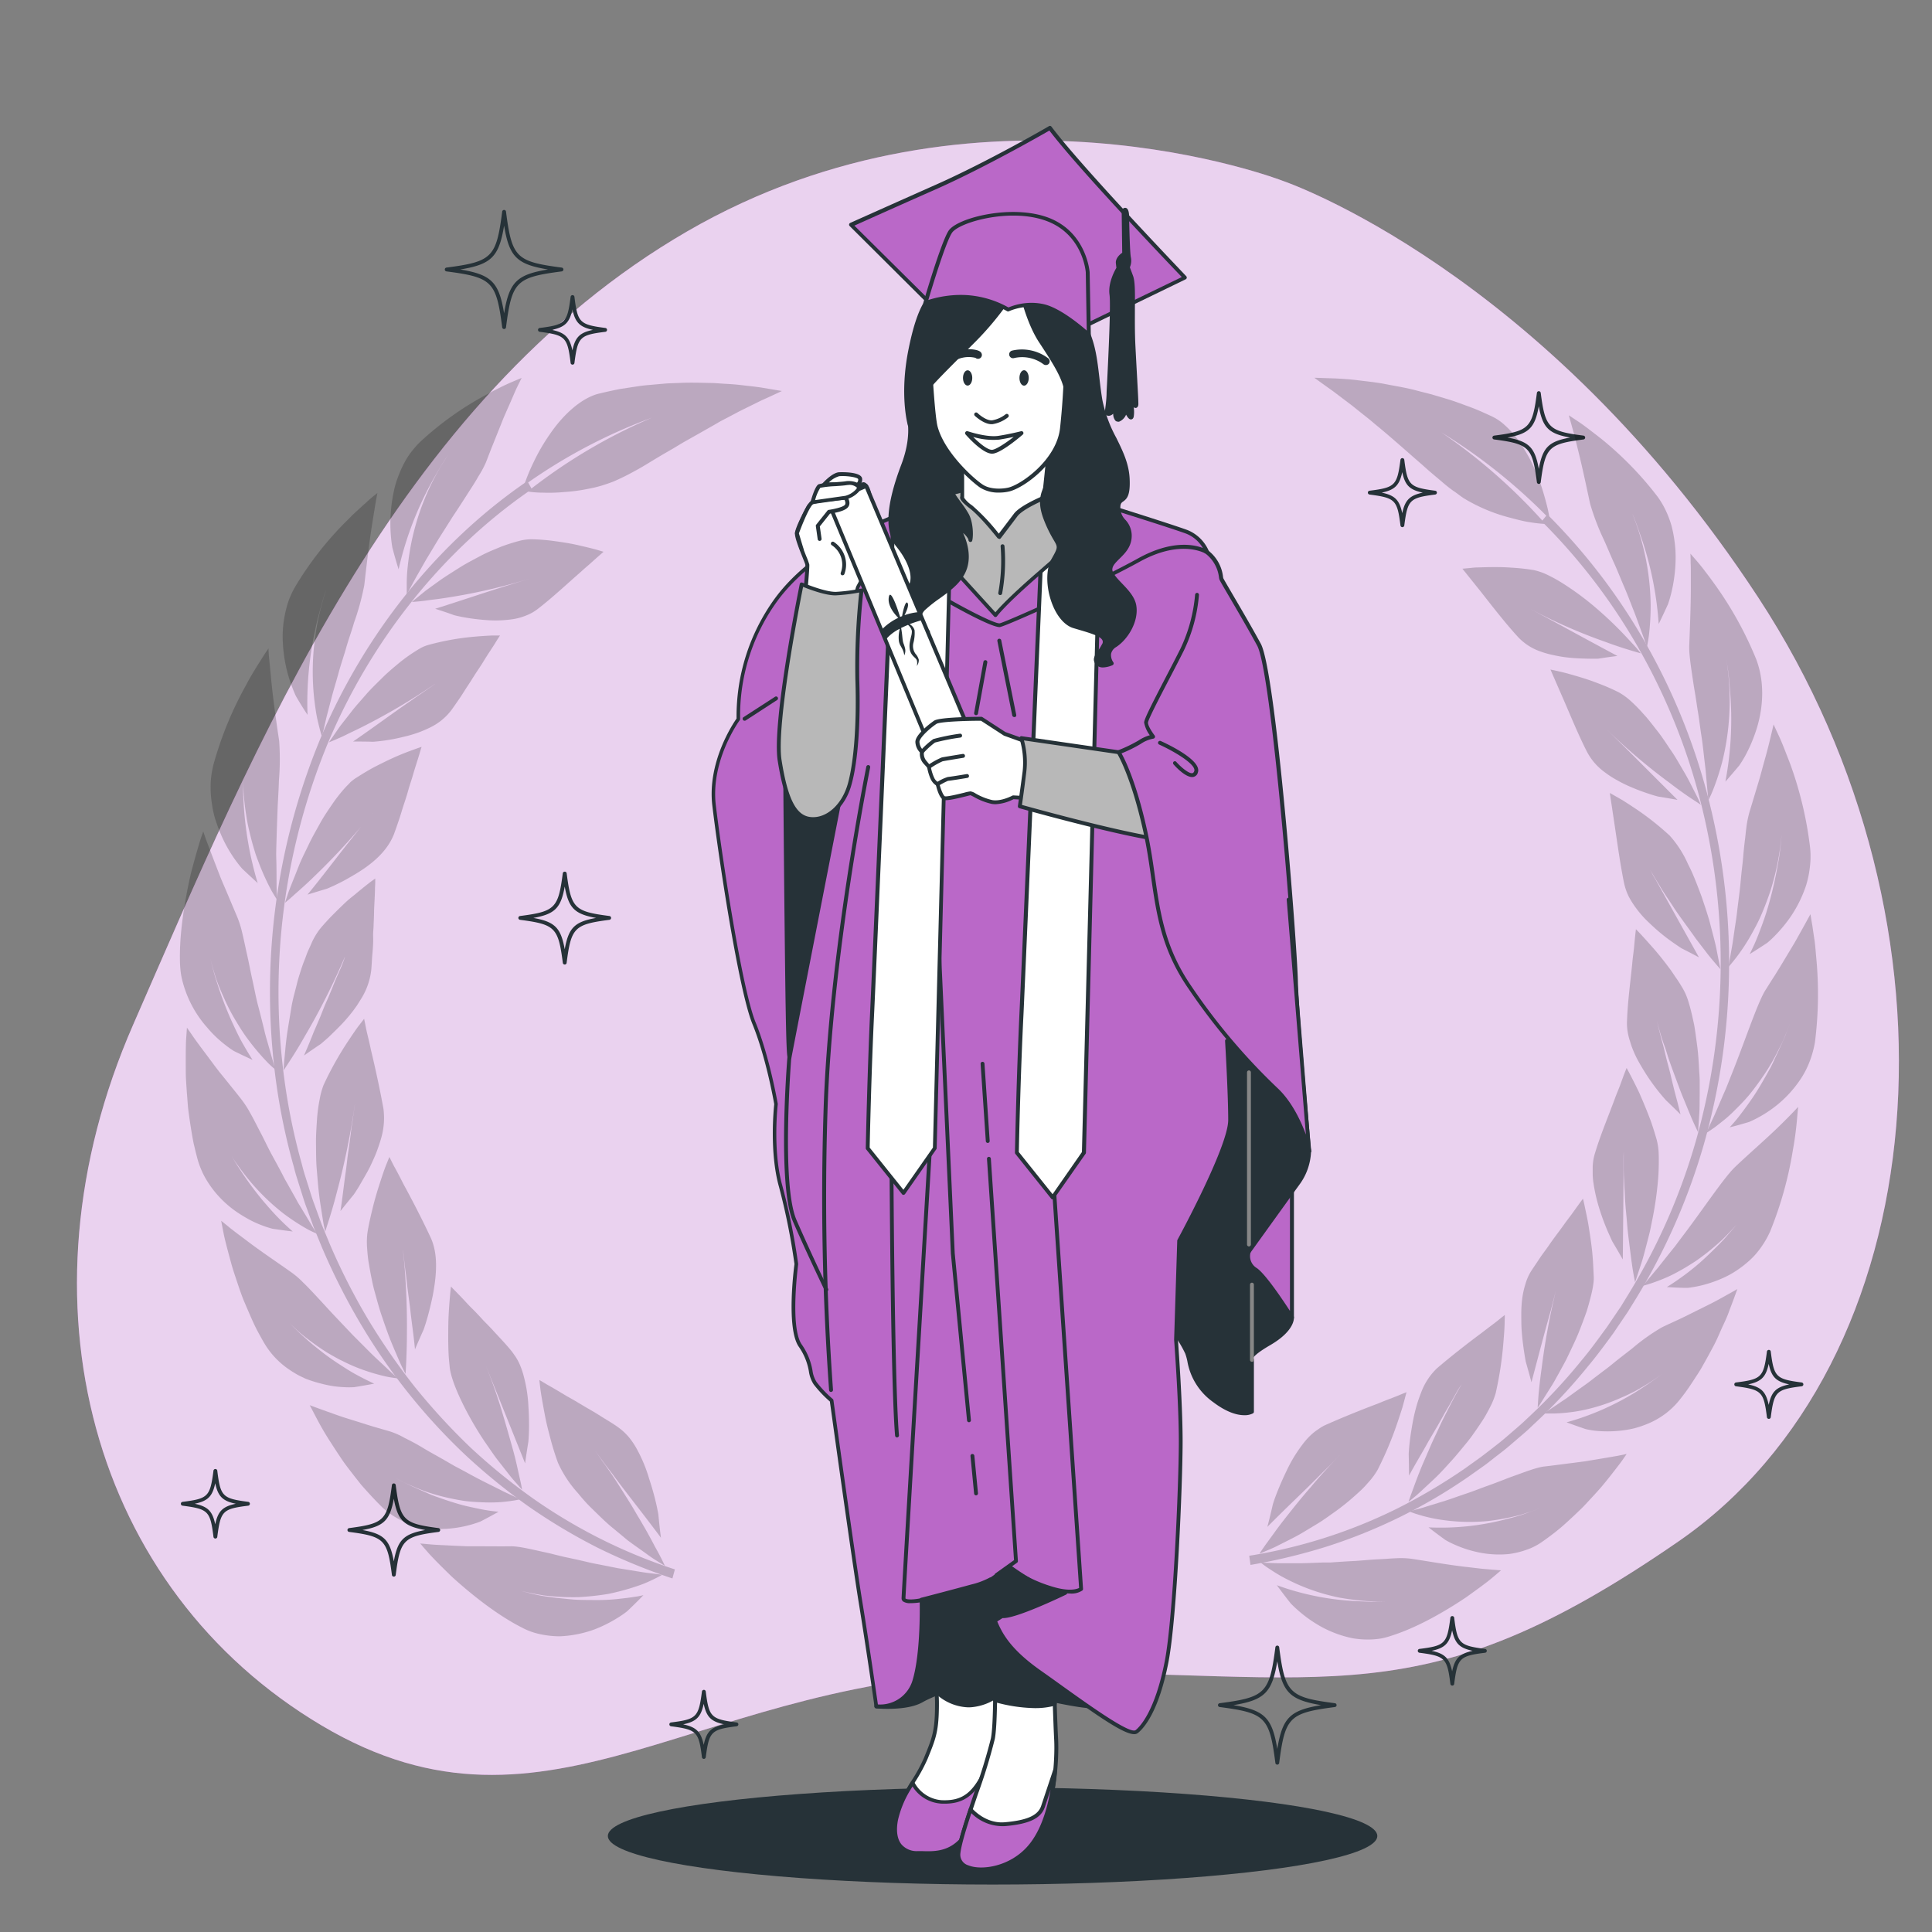 <svg xmlns="http://www.w3.org/2000/svg" viewBox="0 0 500 500"><rect x="0" y="0" width="500" height="500" fill="#808080" stroke="none"/><g id="freepik--background-simple--inject-216"><path d="M332.06,46.83S253.3,16.15,177.81,59.9,65.88,193.37,34.46,265.19,24,411.4,83.28,446.58s97.87-13.48,179.86-13.82,104.35,12.35,171.26-33.85,76.44-159.09,20.68-244.21S332.06,46.83,332.06,46.83Z" style="fill:#BA68C8"></path><path d="M332.06,46.83S253.3,16.15,177.81,59.9,65.88,193.37,34.46,265.19,24,411.4,83.28,446.58s97.87-13.48,179.86-13.82,104.35,12.35,171.26-33.85,76.44-159.09,20.68-244.21S332.06,46.83,332.06,46.83Z" style="fill:#fff;opacity:0.7"></path></g><g id="freepik--Shadow--inject-216"><ellipse cx="256.88" cy="475.15" rx="99.57" ry="12.57" style="fill:#263238"></ellipse></g><g id="freepik--Sparkles--inject-216"><path d="M145.37,69.25c-11.8-1.54-12.88-2.61-14.41-14.42a.5.5,0,0,0-1,0c-1.53,11.81-2.61,12.88-14.41,14.42a.5.5,0,0,0-.44.49.51.51,0,0,0,.44.5c11.8,1.53,12.88,2.61,14.41,14.41a.5.5,0,0,0,1,0c1.53-11.8,2.61-12.88,14.41-14.41a.51.51,0,0,0,.44-.5A.5.5,0,0,0,145.37,69.25ZM130.46,81.09c-1.33-8.08-3.27-10-11.34-11.35,8.07-1.33,10-3.27,11.34-11.34,1.34,8.07,3.27,10,11.35,11.34C133.73,71.07,131.8,73,130.46,81.09Z" style="fill:#263238"></path><path d="M345.47,440.79c-11.8-1.53-12.88-2.61-14.41-14.41a.5.5,0,0,0-1,0c-1.53,11.8-2.61,12.88-14.41,14.41a.51.51,0,0,0-.44.5.5.5,0,0,0,.44.49c11.8,1.54,12.88,2.61,14.41,14.41a.5.5,0,0,0,1,0c1.53-11.8,2.61-12.87,14.41-14.41a.5.5,0,0,0,.44-.49A.51.51,0,0,0,345.47,440.79Zm-14.91,11.84c-1.33-8.07-3.27-10-11.34-11.34,8.07-1.33,10-3.27,11.34-11.35,1.34,8.08,3.27,10,11.35,11.35C333.83,442.62,331.9,444.56,330.56,452.63Z" style="fill:#263238"></path><path d="M157.71,237.06c-9.06-1.17-9.89-2-11.06-11.07a.51.51,0,0,0-1,0c-1.17,9.07-2,9.9-11.06,11.07a.51.51,0,0,0-.44.5.5.5,0,0,0,.44.49c9.06,1.18,9.89,2,11.06,11.07a.5.5,0,0,0,1,0c1.17-9.06,2-9.89,11.06-11.07a.5.5,0,0,0,.44-.49A.51.51,0,0,0,157.71,237.06Zm-11.56,8.62c-1-5.58-2.55-7.12-8.12-8.12,5.57-1,7.12-2.55,8.12-8.12,1,5.57,2.55,7.12,8.12,8.12C148.7,238.56,147.15,240.1,146.15,245.68Z" style="fill:#263238"></path><path d="M409.81,112.74c-9.07-1.17-9.89-2-11.07-11.06a.51.51,0,0,0-.5-.44.5.5,0,0,0-.49.44c-1.18,9.06-2,9.89-11.07,11.06a.51.51,0,0,0-.44.5.5.5,0,0,0,.44.49c9.06,1.18,9.89,2,11.07,11.07a.5.5,0,0,0,.49.44.51.51,0,0,0,.5-.44c1.18-9.06,2-9.89,11.07-11.07a.5.5,0,0,0,.43-.49A.51.51,0,0,0,409.81,112.74Zm-11.57,8.62c-1-5.57-2.54-7.12-8.12-8.12,5.58-1,7.12-2.55,8.12-8.12,1,5.57,2.55,7.12,8.12,8.12C400.79,114.24,399.25,115.79,398.24,121.36Z" style="fill:#263238"></path><path d="M466.27,357.78c-6.65-.86-7.17-1.39-8-8a.49.49,0,0,0-.49-.43.5.5,0,0,0-.5.43c-.86,6.65-1.39,7.18-8,8a.51.51,0,0,0-.44.5.5.5,0,0,0,.44.49c6.64.87,7.17,1.39,8,8a.5.5,0,0,0,.5.43.49.49,0,0,0,.49-.43c.87-6.65,1.39-7.17,8-8a.5.5,0,0,0,.44-.49A.51.51,0,0,0,466.27,357.78Zm-8.53,5.81c-.73-3.41-1.9-4.59-5.32-5.31,3.42-.73,4.59-1.9,5.32-5.32.72,3.42,1.9,4.59,5.31,5.32C459.64,359,458.46,360.18,457.74,363.59Z" style="fill:#263238"></path><path d="M384.35,426.74c-6.65-.87-7.18-1.39-8-8a.5.5,0,0,0-1,0c-.87,6.65-1.39,7.17-8,8a.49.49,0,0,0-.43.49.5.5,0,0,0,.43.5c6.65.86,7.17,1.39,8,8a.5.5,0,0,0,1,0c.86-6.64,1.39-7.17,8-8a.5.5,0,0,0,.43-.5A.49.49,0,0,0,384.35,426.74Zm-8.54,5.81c-.72-3.42-1.9-4.59-5.31-5.32,3.41-.72,4.59-1.9,5.31-5.31.73,3.41,1.9,4.59,5.32,5.31C377.71,428,376.54,429.13,375.81,432.55Z" style="fill:#263238"></path><path d="M64.24,388.68c-6.65-.87-7.18-1.39-8-8a.5.5,0,0,0-1,0c-.87,6.65-1.39,7.17-8,8a.49.49,0,0,0-.43.49.5.5,0,0,0,.43.5c6.65.86,7.17,1.39,8,8a.5.5,0,0,0,1,0c.86-6.65,1.39-7.18,8-8a.5.5,0,0,0,.43-.5A.49.49,0,0,0,64.24,388.68Zm-8.54,5.81c-.72-3.42-1.9-4.59-5.31-5.32,3.41-.72,4.59-1.9,5.31-5.31.73,3.41,1.9,4.59,5.32,5.31C57.61,389.9,56.43,391.07,55.7,394.49Z" style="fill:#263238"></path><path d="M190.65,445.77c-6.65-.87-7.17-1.39-8-8a.5.5,0,0,0-.49-.44.51.51,0,0,0-.5.44c-.86,6.65-1.39,7.17-8,8a.5.5,0,0,0-.43.49.51.51,0,0,0,.43.5c6.65.86,7.18,1.39,8,8a.51.51,0,0,0,.5.44.5.5,0,0,0,.49-.44c.87-6.64,1.39-7.17,8-8a.51.51,0,0,0,.44-.5A.5.5,0,0,0,190.65,445.77Zm-8.53,5.81c-.73-3.42-1.9-4.59-5.32-5.32,3.42-.72,4.59-1.9,5.32-5.31.72,3.41,1.9,4.59,5.31,5.31C184,447,182.84,448.16,182.12,451.58Z" style="fill:#263238"></path><path d="M371.43,127c-6.64-.87-7.17-1.39-8-8a.51.51,0,0,0-.5-.44.5.5,0,0,0-.49.44c-.87,6.65-1.39,7.17-8,8a.5.5,0,0,0-.44.49.51.51,0,0,0,.44.5c6.65.86,7.17,1.39,8,8a.5.5,0,0,0,.49.44.51.51,0,0,0,.5-.44c.86-6.64,1.39-7.17,8-8a.51.51,0,0,0,.44-.5A.5.5,0,0,0,371.43,127Zm-8.53,5.81c-.72-3.42-1.9-4.6-5.31-5.32,3.41-.72,4.59-1.9,5.31-5.31.72,3.41,1.9,4.59,5.31,5.31C364.8,128.23,363.62,129.41,362.9,132.83Z" style="fill:#263238"></path><path d="M156.67,84.88c-6.65-.87-7.18-1.39-8-8a.5.5,0,0,0-1,0c-.86,6.65-1.39,7.17-8,8a.49.49,0,0,0-.43.49.5.5,0,0,0,.43.5c6.65.86,7.18,1.39,8,8a.5.5,0,0,0,1,0c.86-6.65,1.39-7.18,8-8a.5.5,0,0,0,.43-.5A.49.49,0,0,0,156.67,84.88Zm-8.53,5.81c-.73-3.41-1.91-4.59-5.32-5.32,3.41-.72,4.59-1.9,5.32-5.31.72,3.41,1.9,4.59,5.31,5.31C150,86.1,148.86,87.28,148.14,90.69Z" style="fill:#263238"></path><path d="M113.48,395.47c-9.06-1.18-9.89-2-11.06-11.06a.5.5,0,0,0-1,0c-1.17,9.06-2,9.88-11.06,11.06a.51.51,0,0,0-.44.5.5.5,0,0,0,.44.49c9.06,1.18,9.89,2,11.06,11.07a.5.5,0,0,0,1,0c1.17-9.06,2-9.89,11.06-11.07a.5.5,0,0,0,.44-.49A.51.51,0,0,0,113.48,395.47Zm-11.56,8.62c-1-5.57-2.55-7.12-8.12-8.12,5.57-1,7.12-2.55,8.12-8.12,1,5.57,2.55,7.11,8.12,8.12C104.47,397,102.92,398.52,101.92,404.09Z" style="fill:#263238"></path></g><g id="freepik--Plants--inject-216"><g style="opacity:0.2"><path d="M153.52,374.85c.7.9,1.37,1.82,2,2.74.32.48.64.94,1,1.4l.95,1.35c1.27,1.78,2.43,3.64,3.54,5.39s2.18,3.43,3.15,5.09l.71,1.23.7,1.16c.45.77.88,1.52,1.3,2.22.82,1.45,1.56,2.79,2.19,4s1.21,2.2,1.66,3.07c.9,1.72,1.36,2.74,1.36,2.74l-1.16-.71c-.73-.47-1.81-1.08-3.06-2s-2.72-1.93-4.3-3.07l-1.2-.89-1.2-1-2.48-2.05c-1.68-1.35-3.29-2.95-4.85-4.47-.78-.77-1.55-1.5-2.26-2.29s-1.39-1.58-2-2.34a30,30,0,0,1-5.17-7.86,70.16,70.16,0,0,1-2.07-6.72c-.31-1.2-.62-2.37-.89-3.55s-.48-2.37-.69-3.46c-.4-2.2-.74-4.06-.91-5.47s-.26-2.23-.26-2.23l2,1.2c1.26.69,3,1.72,5,2.93,1,.56,2.09,1.17,3.18,1.83l1.67,1,1.73,1c1.15.66,2.28,1.41,3.42,2.1s2.25,1.37,3.29,2.11a15.61,15.61,0,0,1,2.82,2.57,19,19,0,0,1,2.22,3.32A37.75,37.75,0,0,1,168,382.7c.82,2.46,1.43,4.75,1.82,6.46s.57,2.81.57,2.81c.18,2,.4,4,.66,6-4.48-6.05-9-11.65-12.18-16-.8-1.08-1.54-2.05-2.2-2.89L155,376.79C154.06,375.54,153.52,374.85,153.52,374.85Z"></path><path d="M134.84,411.72c1.34.32,2.65.6,3.94.84l1.92.33c.64.08,1.27.14,1.9.2a60.28,60.28,0,0,0,7.12.25c2.26-.12,4.37-.34,6.31-.62l1.42-.22,1.37-.3c.9-.21,1.75-.42,2.55-.64,1.61-.44,3-.9,4.27-1.34s2.31-.94,3.16-1.33c1.7-.81,2.61-1.35,2.61-1.35l-1.34-.17c-.85-.12-2.1-.23-3.6-.46l-5.23-.85c-.49-.08-1-.15-1.5-.24l-1.54-.31-3.21-.64c-2.22-.38-4.43-1-6.65-1.45-1.11-.25-2.23-.46-3.29-.73l-3.14-.77c-4.1-.88-7.57-1.78-9.75-1.74s-4.65,0-7.26,0c-1.29,0-2.62,0-3.9,0l-3.72-.16c-2.38-.13-4.56-.2-6.07-.35l-2.46-.22s.79.95,2.18,2.51,3.46,3.61,5.91,6c5,4.56,11.71,9.95,18.22,13.25a17.69,17.69,0,0,0,4.95,1.76,24,24,0,0,0,4.93.5,29.71,29.71,0,0,0,8.86-1.76,35.15,35.15,0,0,0,6.21-3.12,24.89,24.89,0,0,0,2.31-1.61c1.42-1.35,2.82-2.72,4.2-4.15l-1.4.3-1.4.21q-1.41.21-2.82.36a51.72,51.72,0,0,1-5.62.39c-1.83,0-3.63,0-5.36-.05s-3.34-.26-4.87-.41-2.92-.35-4.17-.53-2.32-.45-3.21-.64C135.87,412,134.84,411.72,134.84,411.72Z"></path><path d="M125.51,352.85c1.65,4.11,3.09,8.11,4.25,11.95s2.16,7.4,3,10.41,1.36,5.7,1.78,7.47.57,2.86.57,2.86l-.87-1c-.55-.64-1.37-1.49-2.28-2.65l-3.13-4c-.58-.73-1.14-1.54-1.72-2.38L125.37,373c-4.67-7-8.67-15.32-9-19.33-.1-1-.21-2.05-.27-3.17s-.08-2.3-.1-3.47c0-2.35,0-4.64.11-6.77s.27-3.93.38-5.22.23-2.08.23-2.08l.4.43,1.15,1.17,1.72,1.79c.64.69,1.34,1.47,2.15,2.26s1.62,1.66,2.46,2.57l.64.7.67.67,1.34,1.39c1.74,1.93,3.59,3.8,5.14,5.73.2.25.38.5.55.75s.36.5.53.76a15.08,15.08,0,0,1,.9,1.63,20.27,20.27,0,0,1,1.25,3.64,36.47,36.47,0,0,1,1.14,7.64c.16,2.46.18,4.69.13,6.34s-.15,2.69-.15,2.69c-.3,1.85-.6,3.75-.84,5.6Z"></path><path d="M104.05,321.25a189,189,0,0,1,1.26,23.7c0,3.17-.11,5.87-.19,7.73s-.17,2.9-.17,2.9l-.6-1.2c-.39-.75-.9-1.88-1.49-3.26s-1.3-3-2-4.79-1.38-3.78-2.07-5.8-1.25-4.17-1.82-6.22c-.29-1-.52-2.06-.73-3.08s-.4-2-.57-3-.34-1.86-.44-2.74-.17-1.73-.22-2.5a19.45,19.45,0,0,1,.07-3.84c.29-2,.82-4.25,1.36-6.48s1.22-4.49,1.86-6.46,1.19-3.64,1.69-4.86l.78-1.93,1,2c.69,1.25,1.64,3,2.67,5.07,2.22,4.05,4.87,9.19,7,13.76s1.46,10.32.53,15.18c-.51,2.44-1.06,4.58-1.52,6.14s-.81,2.52-.81,2.52q-1.14,2.52-2.24,5.12c-.34-3.66-.89-7.13-1.24-10.48-.21-1.63-.42-3.22-.62-4.73s-.33-2.93-.49-4.22c-.37-2.57-.54-4.77-.74-6.26S104.05,321.25,104.05,321.25Z"></path><path d="M100.88,381.63c1.13.66,2.24,1.27,3.33,1.84s2.24,1,3.32,1.49a45.7,45.7,0,0,0,6.33,2.17c2,.53,4,.93,5.78,1.22s3.53.37,5.07.44,2.92.06,4.14,0,2.29-.2,3.15-.31c1.71-.23,2.65-.46,2.65-.46l-4.29-2c-2.55-1.33-6.15-3-9.83-5.08l-2.85-1.51-2.8-1.62c-1.87-1.07-3.75-2.08-5.44-3.11s-3.33-1.88-4.77-2.59a20.2,20.2,0,0,0-3.59-1.61c-1.94-.58-4.25-1.2-6.54-1.94s-4.71-1.44-6.83-2.17c-4.2-1.48-7.55-2.72-7.55-2.72s.54,1,1.46,2.78,2.24,4.21,4,6.89c.86,1.35,1.8,2.79,2.79,4.26s2.13,2.9,3.26,4.37l1.72,2.18c.6.71,1.22,1.39,1.84,2.07,1.23,1.36,2.47,2.67,3.71,3.88a20.76,20.76,0,0,0,4,2.9,18.29,18.29,0,0,0,4.3,1.78,26.32,26.32,0,0,0,8.33.87,30,30,0,0,0,8.72-1.86c1.58-.8,3.18-1.68,4.74-2.55a44,44,0,0,1-5.25-.8c-1.73-.36-3.48-.72-5.13-1.21s-3.25-1-4.78-1.55c-.76-.27-1.52-.53-2.23-.81l-2-.88c-2.61-1.16-4.88-2.18-6.36-3S100.88,381.63,100.88,381.63Z"></path><path d="M72.37,339.79c1.83,2,3.68,3.74,5.49,5.33a68.38,68.38,0,0,0,5.51,4.09l1.33.86,1.33.77c.89.49,1.75,1,2.58,1.36a41.77,41.77,0,0,0,4.7,2.08,51.25,51.25,0,0,0,7,2.05c1.72.31,2.68.39,2.68.39l-1-.87c-.65-.54-1.5-1.4-2.58-2.41s-2.39-2.2-3.75-3.56l-4.39-4.4-4.57-4.82c-1.53-1.61-3-3.25-4.38-4.73s-2.68-2.88-3.85-4a21.91,21.91,0,0,0-3.08-2.66c-3.34-2.38-8-5.48-11.65-8.28-1.85-1.38-3.52-2.62-4.65-3.56l-1.85-1.5s.22,1.18.61,3.17,1.14,4.71,2,7.89c.43,1.58,1,3.23,1.59,5s1.18,3.52,1.93,5.26,1.5,3.51,2.29,5.23,1.71,3.32,2.58,4.87a21.32,21.32,0,0,0,6.74,7.18c.64.44,1.28.83,1.93,1.2s1.33.66,2,1A31.21,31.21,0,0,0,82.82,358a31.6,31.6,0,0,0,3.44.74c1.07.15,2,.22,2.82.26a23.36,23.36,0,0,0,2.57,0c1.75-.28,3.47-.58,5.19-.91-1.62-.75-3.24-1.57-4.83-2.44s-3.08-1.86-4.56-2.82-2.92-2-4.2-3-2.52-2-3.65-3L78,345.4l-1.4-1.33c-.88-.85-1.64-1.61-2.26-2.25C73.07,340.55,72.37,339.79,72.37,339.79Z"></path><path d="M91.87,285.53a188.23,188.23,0,0,1-4.72,23.12c-.78,3.05-1.55,5.59-2.12,7.37s-.87,2.73-.87,2.73l-.28-1.32c-.2-.84-.37-2.1-.61-3.6s-.53-3.27-.75-5.21-.38-4.06-.56-6.2-.15-4.39-.18-6.53.14-4.27.26-6.2a39.56,39.56,0,0,1,.7-5.23,19.55,19.55,0,0,1,1-3.66,85.42,85.42,0,0,1,6.38-11.4c1.13-1.68,2.07-3.11,2.87-4.12l1.24-1.61s.19.84.46,2.26.82,3.39,1.28,5.67c1.1,4.55,2.35,10.28,3.26,15.3a18.6,18.6,0,0,1-.57,7.59c-.17.63-.37,1.25-.58,1.87s-.41,1.21-.64,1.81c-.46,1.19-1,2.34-1.51,3.43s-1.1,2.11-1.61,3-1,1.73-1.39,2.41c-.82,1.35-1.4,2.17-1.4,2.17q-1.72,2.09-3.42,4.24c.56-3.61.92-7.13,1.41-10.45.23-1.65.36-3.21.59-4.72s.41-2.91.58-4.2c.08-.64.15-1.25.22-1.84s.18-1.15.26-1.68c.15-1,.28-1.94.38-2.7C91.78,286.37,91.87,285.53,91.87,285.53Z"></path><path d="M56.78,293.6c1.26,2.46,2.61,4.73,3.95,6.82A67.76,67.76,0,0,0,65,306.05,57.8,57.8,0,0,0,73.29,314a55.5,55.5,0,0,0,6.27,4.11c.76.42,1.41.71,1.83.9l.65.29-.73-1.13c-.47-.73-1.09-1.81-1.88-3.11-.39-.65-.83-1.37-1.28-2.13s-1-1.56-1.43-2.43l-3.13-5.57c-1-2-2.11-4-3.2-6s-2-4-3-5.89-1.83-3.61-2.68-5.07a25.42,25.42,0,0,0-2.29-3.52c-1.3-1.67-2.87-3.6-4.48-5.6l-1.22-1.5-1.16-1.52-2.23-3c-1.43-1.9-2.72-3.62-3.56-4.87l-1.39-2-.23,3.23c-.09,2-.09,4.89-.07,8.22,0,1.67.16,3.43.27,5.28.08.92.15,1.86.22,2.81s.17,1.9.31,2.86c.26,1.91.56,3.84.89,5.74.09.47.17.94.26,1.41s.21.93.32,1.39c.21.92.44,1.82.67,2.7a22.51,22.51,0,0,0,1.92,4.9,26.44,26.44,0,0,0,2.78,4.09,27.25,27.25,0,0,0,6.58,5.74,33.75,33.75,0,0,0,3.13,1.77,26.73,26.73,0,0,0,2.64,1.12,22.9,22.9,0,0,0,2.47.78c1.75.26,3.49.5,5.22.71-1.37-1.21-2.73-2.49-4-3.81s-2.49-2.73-3.68-4.12a84,84,0,0,1-6-8.16c-.86-1.27-1.57-2.48-2.2-3.56s-1.18-2-1.62-2.86l-1-1.88C56.89,293.84,56.78,293.6,56.78,293.6Z"></path><path d="M89.28,247.57a180.67,180.67,0,0,1-10.44,20.68c-1.51,2.68-2.9,4.88-3.9,6.41S73.41,277,73.41,277s0-.49.06-1.36.19-2.13.33-3.65.32-3.29.62-5.22.66-4,1-6.12,1-4.26,1.49-6.32c.25-1,.57-2,.89-3s.63-1.93,1-2.83.62-1.77,1-2.57.7-1.55,1-2.23a18.29,18.29,0,0,1,1.92-3.18c.59-.74,1.29-1.51,2-2.29s1.51-1.57,2.29-2.35,1.57-1.54,2.34-2.27,1.62-1.41,2.37-2c1.51-1.27,2.84-2.34,3.8-3.08.47-.38.89-.66,1.16-.86l.43-.31s0,.22,0,.62,0,1-.06,1.72c0,1.46-.13,3.5-.24,5.85,0,1.18-.06,2.44-.12,3.73,0,.65-.07,1.3-.11,2s0,1.34,0,2c0,1.35-.13,2.71-.24,4s-.14,2.66-.28,3.93a18,18,0,0,1-2.48,7.09c-.32.54-.68,1.08-1,1.6s-.7,1-1.07,1.53c-.75,1-1.54,1.94-2.33,2.82s-1.58,1.68-2.32,2.4-1.37,1.35-1.94,1.88c-1.13,1-1.89,1.64-1.89,1.64q-2.19,1.47-4.36,3c.72-1.65,1.41-3.28,2.05-4.89l.47-1.19.51-1.18,1-2.32c.64-1.51,1.16-3,1.77-4.33s1.14-2.66,1.63-3.85c.92-2.37,1.87-4.32,2.42-5.68S89.28,247.57,89.28,247.57Z"></path><path d="M53.56,244.33c.59,2.76,1.28,5.36,2,7.78s1.75,4.68,2.67,6.75a50.39,50.39,0,0,0,3,5.65c1,1.69,2,3.21,3,4.54a59.72,59.72,0,0,0,5,5.9c.62.64,1.16,1.11,1.52,1.43l.55.48-.42-1.32-1-3.56c-.22-.75-.45-1.57-.7-2.44q-.2-.66-.39-1.35t-.36-1.44c-.49-2-1-4.11-1.59-6.31s-1-4.52-1.51-6.79-.91-4.5-1.39-6.6-.85-4-1.27-5.7a25.16,25.16,0,0,0-1.29-4.08c-.86-2.05-1.86-4.39-2.86-6.77-.51-1.21-1.06-2.44-1.54-3.65l-1.36-3.52c-.88-2.3-1.65-4.33-2.2-5.78l-.82-2.36-.28.79c-.18.52-.46,1.27-.73,2.23-.57,1.93-1.36,4.65-2.19,7.84-1.46,6.42-2.94,14.83-2.84,22.2a26.86,26.86,0,0,0,.14,2.71,17.43,17.43,0,0,0,.44,2.6,28.9,28.9,0,0,0,6.48,12.37,30.53,30.53,0,0,0,4.8,4.58A24.17,24.17,0,0,0,60.53,272c1.61.8,3.23,1.56,4.83,2.3-1-1.59-2-3.24-2.92-4.92s-1.69-3.4-2.48-5.1a89.58,89.58,0,0,1-3.72-9.73c-.24-.75-.48-1.46-.68-2.15s-.36-1.34-.53-2c-.32-1.24-.6-2.34-.81-3.25C53.78,245.4,53.56,244.33,53.56,244.33Z"></path><path d="M96.48,210.28a174.51,174.51,0,0,1-15.26,16.64c-2.14,2.1-4.1,3.77-5.38,4.93s-2.08,1.78-2.08,1.78l.42-1.28.49-1.48c.2-.57.46-1.21.73-1.92.56-1.39,1.21-3,1.92-4.82s1.67-3.64,2.57-5.55,2-3.79,3-5.61,2.19-3.51,3.24-5.06a41,41,0,0,1,3.15-4c.49-.55,1-1,1.39-1.46a11.67,11.67,0,0,1,1.28-1c1.58-1,3.36-2.13,5.29-3.12s3.85-1.92,5.61-2.68,3.34-1.33,4.46-1.74,1.8-.63,1.8-.63l-.19.58c-.11.38-.27.93-.48,1.63-.41,1.38-1.06,3.28-1.7,5.53-.33,1.12-.75,2.27-1.09,3.52s-.75,2.5-1.17,3.76-.78,2.58-1.21,3.83-.85,2.5-1.29,3.69c-1.81,4.69-6,8-10,10.39-1,.6-1.94,1.14-2.8,1.61s-1.67.86-2.35,1.19c-1.37.65-2.25,1-2.25,1-1.65.48-3.31,1-5,1.52,4.45-5.43,8.45-10.85,11.64-14.76l1.1-1.41,1-1.26,1.63-2.05C96,210.92,96.48,210.28,96.48,210.28Z"></path><path d="M63,196.12c-.12,1.39-.13,2.78-.12,4.14s0,2.67.1,4a70.73,70.73,0,0,0,.83,7.29c.17,1.13.4,2.23.65,3.29s.5,2.08.76,3.05.54,1.89.81,2.77.61,1.72.91,2.51a61.23,61.23,0,0,0,3.25,7.2c.93,1.63,1.52,2.48,1.52,2.48l-.06-1.39c-.07-.89-.07-2.17-.08-3.73s0-3.44-.07-5.47.07-4.27.11-6.55l.25-7c.13-2.32.26-4.61.33-6.77a66.4,66.4,0,0,0,.06-10.17c-.66-4.39-1.5-10.28-2-15.2l-.6-6.22c-.08-.8-.12-1.43-.15-1.86l0-.68s-.69.93-1.73,2.6-2.58,4-4.08,6.88a92.75,92.75,0,0,0-8.4,20.42,24.25,24.25,0,0,0-.78,5.28,29.29,29.29,0,0,0,.34,5.09q.18,1.23.45,2.4t.66,2.28a39.17,39.17,0,0,0,1.62,4.09A34.41,34.41,0,0,0,61,222.7c1,1.37,1.69,2.13,1.69,2.13,1.33,1.26,2.68,2.5,4,3.71A89.56,89.56,0,0,1,63,206.77c-.11-1.58-.1-3-.11-4.31s0-2.43,0-3.38,0-1.69.08-2.19S63,196.12,63,196.12Z"></path><path d="M112.86,176.8A161,161,0,0,1,94,188c-1.3.67-2.55,1.24-3.61,1.76s-2,1-2.79,1.31c-1.56.7-2.48,1.05-2.48,1.05l2.76-4c.88-1.18,2-2.54,3.11-4,.57-.74,1.2-1.49,1.86-2.23l2-2.29c.68-.78,1.41-1.52,2.14-2.26l2.2-2.17c1.46-1.42,3-2.69,4.4-3.85a42.36,42.36,0,0,1,4-2.83,19.62,19.62,0,0,1,1.72-1,9.66,9.66,0,0,1,1.48-.56,67,67,0,0,1,12-2.16c1.9-.17,3.55-.26,4.72-.31.58,0,1.06,0,1.39,0h.51s-.47.68-1.21,1.9-1.87,2.83-3.06,4.79c-.6,1-1.29,2-1.95,3s-1.36,2.18-2.09,3.26-1.4,2.23-2.14,3.3-1.46,2.13-2.19,3.13a15.25,15.25,0,0,1-5.55,4.48,30.4,30.4,0,0,1-6.66,2.34,46.47,46.47,0,0,1-5.65,1.07c-1.49.19-2.43.24-2.43.24-1.72-.06-3.39-.06-5.11-.06,5.6-3.85,10.85-7.77,14.91-10.52l1.41-1,1.31-.88,2.09-1.45,1.33-.94Z"></path><path d="M84.4,152.74c-.47,1.31-.84,2.64-1.19,3.94s-.64,2.57-.91,3.82c-.52,2.52-.83,5-1.08,7.26a65.78,65.78,0,0,0,0,12.13c.17,1.7.38,3.22.59,4.54s.51,2.48.73,3.4c.45,1.84.79,2.83.79,2.83l1.15-5c.4-1.51.86-3.3,1.37-5.25s1.16-4,1.77-6.25,1.37-4.39,2-6.62,1.43-4.34,2-6.39a64.12,64.12,0,0,0,2.66-9.74c.5-4.41,1.19-10.33,1.94-15.2.39-2.45.74-4.61,1-6.15s.46-2.48.46-2.48l-.63.5c-.4.32-1,.8-1.7,1.44s-1.57,1.41-2.53,2.29l-1.52,1.4c-.52.51-1,1.06-1.61,1.62a86.81,86.81,0,0,0-13.26,16.95,22.8,22.8,0,0,0-2.1,4.82,30.59,30.59,0,0,0-1,5,28.28,28.28,0,0,0-.12,4.85,36.86,36.86,0,0,0,2.32,11.15c.6,1.63,1.06,2.57,1.06,2.57.94,1.62,1.94,3.24,3,4.83a88,88,0,0,1,2-22.07c.3-1.55.66-2.93,1-4.17s.63-2.33.89-3.23.47-1.61.64-2.08Z"></path><path d="M137.17,149.71a147.55,147.55,0,0,1-21,4.89c-1.43.23-2.75.42-3.93.56s-2.16.3-3,.39c-1.68.19-2.65.24-2.65.24s1.43-1.2,3.67-3l4-2.89c1.49-1,3.18-2.07,4.87-3.13s3.54-2,5.28-2.93,3.57-1.65,5.21-2.33a46,46,0,0,1,4.6-1.48,12.39,12.39,0,0,1,3.46-.47,51.4,51.4,0,0,1,6,.5c2.11.29,4.18.62,6.06,1.06s3.46.8,4.62,1.13l1.84.55-1.66,1.45-1.83,1.64c-.7.62-1.5,1.28-2.32,2.05-3.37,2.92-7.46,6.78-11.29,9.71a11.82,11.82,0,0,1-3.09,1.7,15,15,0,0,1-3.39.91,30.93,30.93,0,0,1-7,.2,55.62,55.62,0,0,1-5.71-.73c-1.47-.28-2.38-.52-2.38-.52-1.64-.6-3.26-1.14-4.9-1.66,6.35-2,12.43-4.06,17-5.49Z"></path><path d="M115.89,117.84a63.53,63.53,0,0,0-9.87,25c-.27,1.69-.45,3.21-.58,4.54s-.16,2.53-.18,3.48c0,1.91,0,3,0,3l2.39-4.41,2.63-4.62,3.29-5.45,3.62-5.72c1.25-1.86,2.46-3.74,3.58-5.49s2.19-3.35,3-4.82a26.84,26.84,0,0,0,2-3.71l1.27-3.3c.47-1.16.95-2.36,1.43-3.56s1-2.46,1.47-3.67,1-2.35,1.48-3.47c1-2.2,1.81-4.23,2.48-5.6L135,97.81s-1,.4-2.72,1.14-4.06,1.9-6.74,3.37a82.06,82.06,0,0,0-16.94,12.17,24.13,24.13,0,0,0-3.23,4,28.28,28.28,0,0,0-2.19,4.5c-.3.76-.56,1.52-.79,2.28s-.4,1.55-.56,2.32a41,41,0,0,0-.64,4.4,38.09,38.09,0,0,0,0,7c.16,1.75.37,2.8.37,2.8.5,1.86,1,3.69,1.6,5.54a86.92,86.92,0,0,1,7.49-20.54c1.41-2.73,2.73-4.94,3.67-6.52S115.89,117.84,115.89,117.84Z"></path><path d="M136.48,124.51c-23.17,15.83-42.22,39.56-53.64,66.82a171.45,171.45,0,0,0-11.42,88.42A161.52,161.52,0,0,0,76,301.82c.08.3.16.62.24.93.16.6.32,1.2.51,1.79l.83,2.65c.18.55.35,1.1.52,1.64.38,1.22.77,2.49,1.24,3.72l1.89,5.19,2.12,5.16a168,168,0,0,0,10,19.75,155.62,155.62,0,0,0,27,33.82,160.09,160.09,0,0,0,16.48,13.42,150.06,150.06,0,0,0,18,10.74,152.8,152.8,0,0,0,19.19,7.87l.64-2.34A138.83,138.83,0,0,1,138,387.84a159,159,0,0,1-16.23-13.22A168,168,0,0,1,107.41,359a170.27,170.27,0,0,1-12.24-17.7,164.94,164.94,0,0,1-9.86-19.43l-2.1-5.09-1.87-5.16c-.45-1.18-.83-2.4-1.2-3.58-.17-.55-.34-1.11-.52-1.66l-.83-2.64c-.17-.55-.32-1.11-.47-1.67-.08-.33-.17-.65-.26-1a159.29,159.29,0,0,1-4.46-21.71,168.72,168.72,0,0,1,11.24-87c11.24-26.83,30-50.19,52.8-65.77Z"></path><path d="M168.69,108.11a140.06,140.06,0,0,0-33.06,17.5,49.53,49.53,0,0,1,2.41-5.88,50.08,50.08,0,0,1,4.2-7.27c3.33-4.92,7.9-9.23,12.45-10.51,1.61-.4,3.57-.84,5.77-1.28l3.49-.53c1.21-.18,2.45-.38,3.75-.48l3.94-.35c1.32-.13,2.69-.14,4-.2,2.69-.14,5.4-.06,8,0,1.28,0,2.55.13,3.77.2s2.39.14,3.51.25c2.25.26,4.26.47,5.95.71l5.47.92s-2.06,1-5.31,2.45l-5.61,2.77-3.23,1.71-1.7.88-1.72,1-3.52,2L177.71,114c-1.19.65-2.35,1.39-3.52,2.08s-2.32,1.33-3.44,2-2.23,1.34-3.31,2-2.11,1.26-3.13,1.8a58.83,58.83,0,0,1-5.62,2.77c-1,.38-2.09.75-3.14,1.07a29.18,29.18,0,0,1-3.2.76,43.73,43.73,0,0,1-6.25.85,42.67,42.67,0,0,1-5.54.17,26.43,26.43,0,0,1-4-.3A140.85,140.85,0,0,1,168.69,108.11Z"></path></g><g style="opacity:0.2"><path d="M348,375.34c-1.61,1.51-3.1,3.17-4.56,4.74s-2.85,3.13-4.15,4.71c-2.65,3-5,6-7,8.54q-1.49,1.92-2.66,3.56c-.78,1.07-1.46,2-2,2.74-1.1,1.54-1.68,2.47-1.68,2.47l1.22-.51c.78-.35,1.9-.77,3.24-1.44l4.58-2.32c1.69-.87,3.46-2,5.26-3.07l1.36-.83L343,393l2.63-1.86a58.26,58.26,0,0,0,4.79-3.84c.72-.64,1.41-1.26,2.05-1.87s1.19-1.26,1.71-1.84a19.06,19.06,0,0,0,2.31-3.13,91.23,91.23,0,0,0,5.35-12.83c.34-1,.66-2,.94-2.86s.48-1.69.66-2.35c.35-1.32.57-2.12.57-2.12s-.79.3-2.08.84-3.17,1.19-5.25,2.08c-4.25,1.59-9.52,3.71-14,5.73a12.32,12.32,0,0,0-1.6,1,13.28,13.28,0,0,0-1.49,1.13,18,18,0,0,0-2.6,2.88,37.16,37.16,0,0,0-4.07,6.78c-1.11,2.3-2,4.42-2.61,6s-.91,2.64-.91,2.64c-.44,1.94-.91,3.89-1.41,5.78,5.14-5.21,10.26-9.95,13.94-13.73.92-.93,1.79-1.72,2.52-2.49l1.92-2C347.38,375.92,348,375.34,348,375.34Z"></path><path d="M361.46,414.25a59.4,59.4,0,0,1-7.74.11,69.7,69.7,0,0,1-7-.88,53,53,0,0,1-11.14-3.56c-1.51-.69-2.85-1.36-4-2s-2.12-1.28-2.9-1.79c-1.56-1-2.38-1.72-2.38-1.72l1.33.05c.85,0,2.08.11,3.57.1h5.22c1.95,0,4.05-.14,6.24-.19l1.66,0,1.67-.12,3.34-.21c2.25-.08,4.4-.33,6.46-.45l3-.16c.93-.08,1.82-.13,2.65-.16a21.12,21.12,0,0,1,4.12.18c4.18.64,9.85,1.64,14.53,2.14l3.3.39,2.65.23,2.42.19s-.9.79-2.45,2.08-3.85,2.94-6.52,4.86c-5.42,3.65-12.67,7.87-19.45,10a19.48,19.48,0,0,1-2.51.68,22.19,22.19,0,0,1-2.53.27,23.71,23.71,0,0,1-4.87-.3,28.85,28.85,0,0,1-8.41-3.11,34.35,34.35,0,0,1-5.65-4c-1.32-1.15-2.05-1.94-2.05-1.94-1.22-1.54-2.4-3.08-3.57-4.69a69.13,69.13,0,0,0,20.83,4.13c1.5.07,2.9.16,4.13.13s2.32-.06,3.22-.1C360.41,414.33,361.46,414.25,361.46,414.25Z"></path><path d="M378.25,358.33c-1.11,1.82-2.11,3.7-3.06,5.56s-1.87,3.61-2.68,5.4-1.64,3.42-2.34,5.07l-2,4.62c-1.19,2.82-2.08,5.32-2.7,7s-.94,2.68-.94,2.68.36-.28,1-.8l1.13-.93,1.43-1.31c1.05-1,2.28-2.1,3.59-3.36s2.64-2.77,4-4.26,2.68-3.16,4-4.74l.93-1.19.88-1.23c.57-.81,1.11-1.61,1.63-2.38s1-1.51,1.42-2.26.8-1.46,1.14-2.13a19.14,19.14,0,0,0,1.39-3.47,91.46,91.46,0,0,0,2-13.06c.17-2.06.31-3.82.33-5.15s.05-2.08.05-2.08-.64.49-1.69,1.34-2.63,2-4.33,3.32c-3.53,2.61-7.86,6-11.52,9.12a16.77,16.77,0,0,0-4.05,6.1c-.47,1.21-.9,2.39-1.25,3.62s-.64,2.45-.88,3.65c-.46,2.43-.78,4.58-.95,6.19s-.21,2.63-.21,2.63q.07,2.79.09,5.61c1.67-3.13,3.46-6,5-8.83.8-1.36,1.58-2.68,2.32-3.95s1.4-2.47,2-3.56c1.29-2.13,2.28-4,3-5.26S378.25,358.33,378.25,358.33Z"></path><path d="M403.44,331A175.36,175.36,0,0,0,399,353.9c-.43,3.1-.72,5.69-.86,7.54-.07.93-.12,1.65-.15,2.14s-.05.74-.05.74.28-.36.73-1.07l1.88-3,1.26-2c.44-.72.87-1.53,1.33-2.34s.92-1.68,1.41-2.56c.23-.44.47-.89.72-1.34l.68-1.41c.89-1.9,1.84-3.8,2.62-5.75s1.5-3.87,2.12-5.66c1.09-3.68,1.87-6.76,1.77-8.78s-.17-4.24-.41-6.52-.6-4.6-.92-6.61-.75-3.81-1-5.05-.46-2-.46-2-.51.66-1.32,1.79c-.41.56-.89,1.24-1.44,2s-1.2,1.59-1.86,2.49c-1.28,1.85-2.88,3.83-4.34,6-.74,1.06-1.54,2.08-2.26,3.16l-2.11,3.16a13.08,13.08,0,0,0-1.53,3.38,22.36,22.36,0,0,0-.84,3.7,31.24,31.24,0,0,0-.26,3.89c0,1.27,0,2.53.05,3.75.13,2.42.43,4.66.67,6.26s.43,2.57.43,2.57c.51,1.77,1,3.55,1.48,5.34,1.82-6.85,3.58-13.62,5-18.52.62-2.52,1.16-4.57,1.56-6,.21-.7.33-1.29.43-1.67S403.44,331,403.44,331Z"></path><path d="M398.45,390.36q-1.79.67-3.51,1.23a30.92,30.92,0,0,1-3.41.94,59.24,59.24,0,0,1-6.44,1.11,48.79,48.79,0,0,1-10.8-.15,40.15,40.15,0,0,1-7.06-1.46,26.31,26.31,0,0,1-2.53-.88l1.2-.33c.76-.22,1.9-.47,3.23-.92l4.69-1.44c1.75-.55,3.61-1.25,5.57-1.9s3.93-1.45,5.91-2.15,3.9-1.48,5.71-2.16c3.65-1.3,6.72-2.52,8.71-2.73s4.25-.54,6.62-.83l3.55-.46,3.38-.55c2.16-.36,4.1-.69,5.5-.94l2.21-.46-.46.67c-.3.43-.72,1.08-1.3,1.83-1.16,1.51-2.79,3.67-4.8,6.05-1,1.16-2.14,2.39-3.31,3.65-.59.63-1.18,1.29-1.81,1.9l-1.93,1.85c-1.31,1.21-2.63,2.46-4,3.58s-2.78,2.16-4.15,3.13a16,16,0,0,1-4.3,2.19,21.7,21.7,0,0,1-4.41,1.05,26.19,26.19,0,0,1-8.24-.51,30.1,30.1,0,0,1-6-2,22.45,22.45,0,0,1-2.29-1.18c-1.44-1.06-2.85-2.09-4.27-3.21a66.27,66.27,0,0,0,19.62-2c1.36-.34,2.62-.66,3.74-1s2.06-.68,2.85-1C397.53,390.72,398.45,390.36,398.45,390.36Z"></path><path d="M431.78,354.28a50.25,50.25,0,0,1-6.07,4.27c-1,.61-2,1.2-3,1.7s-2,1-2.94,1.38A48.87,48.87,0,0,1,409.45,365a44.78,44.78,0,0,1-7.16.81c-.85,0-1.5,0-2,0l-.68,0,1-.71,2.85-1.92c.6-.41,1.25-.85,1.95-1.31l2.16-1.57c1.51-1.1,3.22-2.25,4.86-3.56l2.56-1.95c.87-.64,1.73-1.3,2.56-2,1.66-1.35,3.36-2.64,4.92-3.86a51.74,51.74,0,0,1,7.62-5.41c1.79-.88,4-1.83,6.14-2.89l6.39-3.18c2-1,3.7-2,5-2.71l2-1.13-1.07,2.95c-.35.92-.77,2-1.24,3.29s-1.12,2.59-1.78,4.05l-1,2.26c-.35.77-.73,1.55-1.15,2.33-.83,1.56-1.7,3.17-2.62,4.78-.44.82-.92,1.61-1.43,2.38s-1,1.55-1.51,2.31a52.63,52.63,0,0,1-3.15,4.34,20.33,20.33,0,0,1-7.54,5.86,26.81,26.81,0,0,1-4.09,1.46,26.22,26.22,0,0,1-3.93.66,30.78,30.78,0,0,1-6.22,0,21.79,21.79,0,0,1-2.51-.43c-1.67-.56-3.32-1.15-4.95-1.75a69.34,69.34,0,0,0,18.32-8.1c2.4-1.54,4.41-2.94,5.82-4S431.78,354.28,431.78,354.28Z"></path><path d="M420.21,298.16c0,1.1,0,2.21,0,3.28s0,2.14.06,3.19.09,2.11.16,3.14.09,2,.16,3c.11,2,.35,3.91.48,5.68s.34,3.48.54,5.05l.54,4.25c.17,1.26.33,2.36.48,3.27.3,1.81.53,2.84.53,2.84l1.53-4.66c.48-1.4.92-3.12,1.41-5,.24-.92.49-1.88.74-2.87s.44-2,.65-3.07a88.81,88.81,0,0,0,1.72-12.4c.09-1.93.11-3.69.06-5.21a16.43,16.43,0,0,0-.54-3.76c-.27-.94-.57-1.94-.91-3l-.52-1.56c-.19-.53-.4-1.06-.6-1.59-.83-2.13-1.71-4.22-2.52-6.05-1.77-3.69-3.21-6.3-3.21-6.3s-.32.78-.83,2.11l-.86,2.37c-.34.9-.76,1.88-1.17,2.95-1.56,4.31-3.81,9.6-5.26,14.4a13.49,13.49,0,0,0-.66,3.69c0,.63,0,1.27,0,1.9s.06,1.27.13,1.9a43.69,43.69,0,0,0,1.69,7.4,59.7,59.7,0,0,0,2.18,5.81l.78,1.73.29.63q1.38,2.3,2.72,4.68c.07-6.81.13-13.9.18-19.3,0-2.6,0-4.71,0-6.2S420.21,298.16,420.21,298.16Z"></path><path d="M453.26,312c-.77,1.1-1.54,2.15-2.32,3.15s-1.64,1.93-2.46,2.82-1.63,1.74-2.44,2.54-1.66,1.53-2.48,2.23a57.58,57.58,0,0,1-4.76,3.66c-1.56,1-3,1.91-4.4,2.65a34.15,34.15,0,0,1-3.75,1.82c-1.14.48-2.13.84-2.94,1.12-1.62.56-2.54.77-2.54.77L428.3,329l.75-.88.78-1,1.71-2.15,1.89-2.35,1.91-2.55c5.26-6.88,10.74-15.22,13.71-18.07s7.16-6.48,10.52-9.69,5.79-5.85,5.79-5.85-.11,1.18-.29,3.16-.48,4.8-1.07,8a96.56,96.56,0,0,1-5.89,21.08,24.26,24.26,0,0,1-2.58,4.43,23.72,23.72,0,0,1-1.54,1.88,21.86,21.86,0,0,1-1.71,1.63,27.47,27.47,0,0,1-3.59,2.64q-.9.56-1.8,1c-.61.31-1.21.58-1.8.82a32,32,0,0,1-6,1.84c-.77.15-1.39.24-1.82.3s-.67.06-.67.06c-1.76,0-3.49-.11-5.22-.21a66.44,66.44,0,0,0,8.65-6.4c1.31-1.16,2.55-2.36,3.73-3.52s2.3-2.3,3.25-3.42c1.93-2.22,3.58-4.15,4.63-5.58S453.26,312,453.26,312Z"></path><path d="M428.07,261.58c.26,1.06.58,2.11.86,3.14s.55,2,.85,3,.62,2,1,3,.62,1.92.92,2.84c.61,1.85,1.28,3.63,1.9,5.3s1.19,3.23,1.77,4.68c1.2,2.89,2.13,5.25,2.88,6.9s1.21,2.57,1.21,2.57l.32-4.94c.1-1.49.07-3.29.1-5.21,0-1,0-1.95,0-3s-.1-2.08-.16-3.15c-.11-2.13-.24-4.29-.54-6.41-.14-1.06-.28-2.09-.42-3.1-.08-.5-.15-1-.23-1.49s-.19-1-.29-1.43c-.4-1.88-.82-3.59-1.26-5a15.73,15.73,0,0,0-1.46-3.44c-.49-.82-1-1.69-1.63-2.58s-1.18-1.8-1.86-2.69c-1.34-1.8-2.72-3.54-4-5s-2.47-2.78-3.3-3.68l-1.35-1.42s-.11.86-.26,2.29c-.07.72-.15,1.58-.24,2.55s-.26,2.06-.38,3.21c-.42,4.65-1.25,10.42-1.42,15.48a13.81,13.81,0,0,0,.29,3.74,16.94,16.94,0,0,0,.5,1.82c.18.6.37,1.2.6,1.78a27.44,27.44,0,0,0,1.61,3.43c.62,1.11,1.27,2.17,1.88,3.15a54.3,54.3,0,0,0,5.19,6.83q1.89,1.8,3.77,3.66c-.21-.85-.42-1.7-.64-2.56s-.45-1.7-.67-2.54c-.44-1.69-.84-3.33-1.2-4.9s-.82-3.11-1.17-4.54-.65-2.78-1-4c-.69-2.49-1.15-4.53-1.54-6S428.07,261.58,428.07,261.58Z"></path><path d="M463.29,264.62c-.46,1.29-.94,2.54-1.43,3.75s-1.09,2.35-1.65,3.46a53.78,53.78,0,0,1-3.52,6.1c-1.23,1.84-2.46,3.51-3.65,5s-2.45,2.77-3.57,3.9-2.15,2.11-3.14,2.91-1.83,1.46-2.54,2c-1.43,1-2.26,1.52-2.26,1.52l2.1-4.5c.62-1.38,1.3-3,2.09-4.85.39-.91.83-1.85,1.22-2.84l1.19-3c3.32-8.24,6.49-17.93,8.61-21.58l1.83-2.9c.32-.51.66-1,1-1.56s.65-1.07,1-1.61l3.88-6.46c2.31-4.08,4.09-7.37,4.09-7.37s.19,1.16.52,3.12c.14,1,.32,2.17.52,3.51s.3,2.85.45,4.48a99,99,0,0,1-.32,22,26,26,0,0,1-1.37,5,22.5,22.5,0,0,1-2.22,4.38,30.17,30.17,0,0,1-5.78,6.53,31.51,31.51,0,0,1-7.64,4.74c-1.66.5-3.38,1-5.06,1.4.62-.68,1.24-1.38,1.83-2.1s1.13-1.45,1.69-2.19c1.1-1.49,2.19-3,3.18-4.53s1.85-3.05,2.7-4.54l1.21-2.18c.37-.72.71-1.42,1-2.1.66-1.37,1.25-2.64,1.77-3.79s1-2.16,1.27-3C462.94,265.63,463.29,264.62,463.29,264.62Z"></path><path d="M426.44,224c1,1.89,2.17,3.68,3.2,5.43s2.22,3.41,3.24,5,2.13,3.11,3.15,4.52,2,2.75,2.87,4l2.51,3.27c.75,1,1.42,1.8,2,2.48,1.13,1.36,1.82,2.1,1.82,2.1s-.37-1.9-.95-4.85c-.26-1.46-.73-3.18-1.2-5l-.75-2.87c-.31-1-.62-2-.94-3l-1-3c-.37-1-.76-2-1.14-3s-.77-1.93-1.16-2.86-.84-1.8-1.26-2.65a27.71,27.71,0,0,0-4.7-7.3,72.38,72.38,0,0,0-9.78-7.6c-.79-.53-1.54-1-2.22-1.44l-1.85-1.07-1.66-.94s.5,3.35,1.2,8,1.47,10.35,2.48,15.29a15.41,15.41,0,0,0,1.21,3.5,23.65,23.65,0,0,0,2,3.14,26.76,26.76,0,0,0,2.4,2.81c.87.87,1.76,1.69,2.6,2.45a48.92,48.92,0,0,0,4.63,3.63c1.26.88,2,1.36,2,1.36,1.52.76,3,1.55,4.55,2.36l-9.16-16.43-1.67-3c-.47-.89-1-1.65-1.31-2.28C426.83,224.68,426.44,224,426.44,224Z"></path><path d="M461.06,216.13a66.1,66.1,0,0,1-3,14.8c-.73,2.15-1.5,4.12-2.27,5.91s-1.66,3.41-2.45,4.84a49.16,49.16,0,0,1-4.24,6.43c-1.11,1.42-1.79,2.15-1.79,2.15s.35-1.94.88-5c.3-1.52.5-3.32.81-5.3.14-1,.32-2,.45-3.1s.26-2.17.4-3.28.29-2.27.42-3.41.23-2.3.34-3.43.25-2.28.37-3.39.2-2.2.3-3.24.22-2.07.34-3,.19-1.87.31-2.71a26.64,26.64,0,0,1,.81-4.16c.64-2.11,1.37-4.54,2.11-7,.39-1.26.75-2.52,1.08-3.76s.68-2.48,1-3.64c.66-2.34,1.14-4.42,1.5-5.92s.57-2.43.57-2.43l1.31,2.83c.85,1.78,1.82,4.37,3,7.4A96.69,96.69,0,0,1,468.41,219a21.5,21.5,0,0,1,0,5.26,25.55,25.55,0,0,1-1,4.89,32.65,32.65,0,0,1-3.93,8,36.93,36.93,0,0,1-4.22,5.1,22.34,22.34,0,0,1-1.93,1.78q-2.25,1.49-4.52,2.9c.43-.85.84-1.71,1.23-2.57s.74-1.75,1.09-2.63c.68-1.76,1.34-3.55,1.91-5.31a96.36,96.36,0,0,0,2.56-10c.29-1.51.55-2.92.77-4.18s.32-2.36.43-3.27C461,217.2,461.06,216.13,461.06,216.13Z"></path><path d="M415.42,188.38a153.21,153.21,0,0,0,16.76,14.29c2.31,1.78,4.33,3.19,5.77,4.14s2.23,1.47,2.23,1.47l-.54-1.2c-.34-.77-.92-1.85-1.58-3.16s-1.44-2.85-2.41-4.47-1.92-3.38-3.1-5.09-2.28-3.49-3.56-5.1-2.44-3.2-3.71-4.54a41.37,41.37,0,0,0-3.48-3.51,16.16,16.16,0,0,0-2.89-2.05,53.42,53.42,0,0,0-5.52-2.39c-1.94-.77-4-1.4-5.79-1.92l-2.5-.7c-.77-.2-1.47-.35-2-.48l-1.84-.39s1.33,3.07,3.18,7.3,4,9.54,6.25,13.94a15.35,15.35,0,0,0,4.71,5.4,23.39,23.39,0,0,0,3,1.94c1,.58,2.06,1.11,3.08,1.56a52.63,52.63,0,0,0,5.37,2.05c1.4.47,2.29.68,2.29.68,1.66.26,3.33.55,5,.86L421.2,194.07Z"></path><path d="M446.69,170.19c.22,1.36.42,2.71.57,4s.23,2.63.3,3.89.09,2.51.09,3.71-.07,2.39-.13,3.53a65.29,65.29,0,0,1-1.79,11.77,63.69,63.69,0,0,1-2.45,7.48c-.34.85-.65,1.5-.86,1.95l-.34.67s0-.5-.08-1.37-.2-2.14-.34-3.67c-.07-.77-.14-1.61-.22-2.51s-.21-1.84-.32-2.84c-.24-2-.45-4.17-.8-6.39s-.6-4.55-1-6.8c-.17-1.14-.34-2.27-.51-3.36s-.37-2.17-.53-3.22c-.62-4.18-1.2-7.75-1.1-10,.16-4.36.41-10.25.41-15.1,0-1.21,0-2.38,0-3.41s0-2-.05-2.74c0-1.56-.06-2.5-.06-2.5l2,2.31,1,1.22c.35.45.72.94,1.11,1.46.79,1,1.66,2.22,2.58,3.5a94.07,94.07,0,0,1,10.34,18.85c2.53,6.7,1.58,13.85-.23,19a38.46,38.46,0,0,1-2.73,6.19c-.85,1.49-1.45,2.32-1.45,2.32q-1.77,2.11-3.57,4.16a86.71,86.71,0,0,0,1.33-21.79c-.21-3.08-.43-5.72-.72-7.53S446.69,170.19,446.69,170.19Z"></path><path d="M395.87,157.49a138.76,138.76,0,0,0,19.69,8.66c2.67,1,5,1.73,6.59,2.21s2.51.73,2.51.73l-.82-1c-.52-.64-1.34-1.5-2.31-2.55a96.57,96.57,0,0,0-7.69-7.51,74.16,74.16,0,0,0-9.4-7.06,38.58,38.58,0,0,0-4.22-2.32,15.27,15.27,0,0,0-3.29-1.11,52.71,52.71,0,0,0-5.91-.64c-2.06-.16-4.19-.15-6-.12l-2.59.07c-.79,0-1.5.11-2.09.16l-1.87.17,4.88,6.09c2.78,3.54,6.22,8,9.51,11.58a14.39,14.39,0,0,0,5.89,3.78,23.22,23.22,0,0,0,3.41.94q1.71.38,3.36.57c2.18.26,4.24.3,5.68.33s2.38,0,2.38,0c1.66-.26,3.33-.5,5-.71-5.83-3.12-11.52-6.21-15.7-8.5Z"></path><path d="M421.42,130.52a65.45,65.45,0,0,1,5.77,26.13,66.21,66.21,0,0,1-.47,7.93c-.26,1.86-.5,2.89-.5,2.89s-.16-.46-.43-1.29-.72-2-1.24-3.42-1.12-3.15-1.86-5-1.48-3.87-2.36-5.9-1.72-4.19-2.65-6.23-1.77-4.12-2.63-6a62,62,0,0,1-3.52-9.23c-.92-4.24-2.12-10-3.31-14.64-.29-1.16-.56-2.29-.82-3.28s-.52-1.87-.72-2.61l-.67-2.39,2.46,1.63,1.26.87,1.43,1.07c1,.77,2.13,1.63,3.33,2.58a87.86,87.86,0,0,1,14.56,15,22.88,22.88,0,0,1,2.49,4.47c.33.77.61,1.56.86,2.34s.43,1.61.6,2.41a34.21,34.21,0,0,1,.61,4.7,35.47,35.47,0,0,1-.06,4.4,40.15,40.15,0,0,1-1.09,6.79c-.43,1.68-.8,2.66-.8,2.66-.78,1.72-1.58,3.41-2.39,5.09a87,87,0,0,0-4.16-21.33c-1-2.88-1.83-5.36-2.56-7S421.42,130.52,421.42,130.52Z"></path><path d="M323.63,405l-.33-2.37a133.22,133.22,0,0,0,38.13-12.14A147.39,147.39,0,0,0,379,380.12l4.19-3c.87-.65,1.75-1.34,2.62-2l1.44-1.13c1.09-.82,2.14-1.72,3.16-2.6l1.48-1.28c1.06-.91,2.16-1.85,3.17-2.84A144.1,144.1,0,0,0,409.36,352c1.88-2.23,3.66-4.64,5.37-7l1.07-1.45,3.73-5.5,2.08-3.39a160.17,160.17,0,0,0,17.29-39.42,169.09,169.09,0,0,0,1.48-86.68,159.37,159.37,0,0,0-15.92-40.11A153.39,153.39,0,0,0,399,134.92l1.45-1.79A156.08,156.08,0,0,1,426.3,167.2,162,162,0,0,1,442.47,208,171.68,171.68,0,0,1,441,296a162.74,162.74,0,0,1-17.56,40l-2.12,3.44-3.78,5.58-1.09,1.49c-1.74,2.35-3.54,4.79-5.46,7.06a145.12,145.12,0,0,1-14.52,15.47c-1,1-2.16,2-3.25,2.91l-1.47,1.27c-1.05.9-2.13,1.84-3.26,2.69L387,377.06c-.88.7-1.77,1.4-2.68,2.08l-4.23,3a138.63,138.63,0,0,1-36.77,18.12A152.19,152.19,0,0,1,323.63,405Z"></path><path d="M371.69,111.09a145.09,145.09,0,0,1,29.37,23.27c-.13-.77-.29-1.72-.53-2.75s-.55-2.18-.9-3.4-.76-2.54-1.26-3.86-1.06-2.66-1.68-4c-.32-.68-.64-1.35-1-2s-.73-1.28-1.11-1.91a39.25,39.25,0,0,0-2.46-3.6,25.59,25.59,0,0,0-2.83-2.94,12.9,12.9,0,0,0-3.07-2.08c-1.5-.69-3.3-1.55-5.39-2.34l-3.29-1.21-1.75-.61-1.82-.56L370.24,102c-1.29-.34-2.59-.65-3.89-1-2.57-.68-5.23-1.09-7.72-1.58s-4.94-.72-7.15-1-4.2-.39-5.88-.48l-5.45-.18s1.85,1.36,4.76,3.42l5,3.78,2.86,2.29c1,.79,2,1.57,3,2.45,4.11,3.34,8.36,7.19,12.33,10.61,1.95,1.8,3.9,3.36,5.67,4.89.89.74,1.76,1.43,2.61,2s1.64,1.23,2.41,1.73a44.27,44.27,0,0,0,11.81,5c1.94.51,3.73,1,5.34,1.22a35.3,35.3,0,0,0,4,.45,145.91,145.91,0,0,0-28.27-24.61Z"></path></g></g><g id="freepik--Character--inject-216"><path d="M226.79,441.64s7.62.72,11.61-1.54,13.24-5.05,13.24-5.05,27.67,7.22,31.52,6.49V394.63h-52Z" style="fill:#263238"></path><path d="M229.64,442.25c-1.62,0-2.78-.11-2.9-.12a.5.5,0,0,1-.45-.54l4.4-47a.49.49,0,0,1,.5-.45h52a.5.5,0,0,1,.5.5v46.91a.5.5,0,0,1-.41.49c-3.81.73-29.25-5.85-31.6-6.46-1.15.35-9.36,2.9-13,5C236.12,442,232.27,442.25,229.64,442.25Zm-2.3-1.08c1.73.11,7.58.33,10.82-1.5,4-2.27,13-5,13.33-5.1a.5.5,0,0,1,.27,0c9,2.35,26.25,6.54,30.65,6.54h.25v-46h-51Z" style="fill:#263238"></path><path d="M239.61,409.54s2.88,24.06,2.88,31.28-.72,8.9-2.88,14.2-6.5,9.62-7.7,15.88,1.92,8.66,5.53,8.66,9.87,1.2,14-7.22,5-12.51,6.25-15.16a24.63,24.63,0,0,0,1.69-12.27c-.73-4.09-2.17-9.38-2.17-9.38l3.61-34.17-21.9,4.57Z" style="fill:#fff"></path><path d="M240.2,480.12c-.55,0-1.07,0-1.56,0l-1.2,0a6.17,6.17,0,0,1-4.88-2.07c-1.36-1.65-1.74-4.07-1.14-7.19.75-3.9,2.68-7.06,4.55-10.12a40.22,40.22,0,0,0,3.17-5.85l.07-.18c2.08-5.08,2.78-6.79,2.78-13.83s-2.78-30.4-2.88-31.2l-.72-3.59a.49.49,0,0,1,.39-.58l21.9-4.58a.48.48,0,0,1,.43.12.54.54,0,0,1,.17.43l-3.6,34.07c.19.72,1.48,5.56,2.15,9.34a24.89,24.89,0,0,1-1.72,12.56c-.39.85-.75,1.85-1.21,3.12a112.2,112.2,0,0,1-5,12.05C248.54,479.37,243.83,480.12,240.2,480.12Zm-.73-73.8.63,3.13v0c0,.24,2.89,24.18,2.89,31.34s-.72,9-2.85,14.21l-.07.18a42.35,42.35,0,0,1-3.25,6c-1.82,3-3.71,6.06-4.42,9.78-.54,2.78-.21,5,.93,6.36a5.2,5.2,0,0,0,4.11,1.71l1.23,0c3.69.11,8.76.28,12.28-7a109.94,109.94,0,0,0,5-11.95c.47-1.29.83-2.31,1.24-3.19,1.09-2.41,2.37-7.88,1.64-12s-2.14-9.29-2.15-9.34a.55.55,0,0,1,0-.18L260.21,402Z" style="fill:#263238"></path><path d="M251.64,441.3a13.54,13.54,0,0,0,6.38-2.45c-.47-1.92-.85-3.32-.85-3.32l3.61-34.17-21.9,4.57.73,3.61s2.28,19,2.78,28.3A12.05,12.05,0,0,0,251.64,441.3Z" style="fill:#263238"></path><path d="M250.59,441.86a12.92,12.92,0,0,1-8.53-3.65.51.51,0,0,1-.17-.34c-.5-9.18-2.76-28.08-2.78-28.27l-.72-3.57a.49.49,0,0,1,.39-.58l21.9-4.58a.48.48,0,0,1,.43.12.54.54,0,0,1,.17.43l-3.6,34.07c.09.34.43,1.6.83,3.24a.5.5,0,0,1-.2.53,14,14,0,0,1-6.62,2.54h0A10.42,10.42,0,0,1,250.59,441.86Zm1-.56h0Zm-8.76-3.7a11.55,11.55,0,0,0,8.7,3.21,13,13,0,0,0,5.87-2.18c-.42-1.73-.76-3-.76-3a.55.55,0,0,1,0-.18L260.21,402l-20.74,4.33.63,3.13C240.12,409.67,242.36,428.33,242.88,437.6Z" style="fill:#263238"></path><path d="M255.49,457.18c-3.13,7-6,9.39-11.79,9.15a9.16,9.16,0,0,1-7.55-5c-1.78,2.91-3.54,5.9-4.24,9.55-1.21,6.25,1.92,8.66,5.53,8.66s9.87,1.2,14-7.22,5-12.51,6.25-15.16a25.53,25.53,0,0,0,1.84-8C258.4,451.16,257,453.87,255.49,457.18Z" style="fill:#BA68C8"></path><path d="M240.19,480.12c-.54,0-1.06,0-1.55,0l-1.2,0a6.17,6.17,0,0,1-4.88-2.07c-1.36-1.65-1.74-4.07-1.14-7.19.69-3.59,2.35-6.52,4.3-9.71a.54.54,0,0,1,.44-.24.51.51,0,0,1,.43.26,8.71,8.71,0,0,0,7.13,4.72c5.45.22,8.2-1.93,11.31-8.85l.46.2L255,457c1.25-2.79,2.6-5.48,4-8a.49.49,0,0,1,.58-.24.5.5,0,0,1,.35.52,26.34,26.34,0,0,1-1.88,8.13c-.39.85-.75,1.85-1.21,3.12a112.2,112.2,0,0,1-5,12.05C248.54,479.37,243.83,480.12,240.19,480.12Zm-4-17.8A26.2,26.2,0,0,0,232.4,471c-.54,2.78-.21,5,.93,6.36a5.2,5.2,0,0,0,4.11,1.71l1.23,0c3.69.11,8.76.28,12.28-7a109.94,109.94,0,0,0,5-11.95c.47-1.29.83-2.31,1.24-3.19a23.55,23.55,0,0,0,1.48-5.22c-1,1.81-1.87,3.7-2.74,5.63h0c-3.27,7.3-6.38,9.67-12.26,9.44A9.47,9.47,0,0,1,236.15,462.32Z" style="fill:#263238"></path><path d="M256.93,402.33s1.44,40.42,0,47.63-8.42,24.31-8.9,29.84,12,5.77,18.52-1.93,7-23.09,6.74-27.66-.48-13.24-.48-14,4.09-31.76,4.09-31.76Z" style="fill:#fff"></path><path d="M253.91,484.32a9.78,9.78,0,0,1-3.7-.65c-1.88-.79-2.83-2.17-2.68-3.91.26-3.06,2.37-9.27,4.6-15.85a142,142,0,0,0,4.31-14c1.41-7.08,0-47.12,0-47.53a.5.5,0,0,1,.55-.51L277,404a.53.53,0,0,1,.34.19.52.52,0,0,1,.11.38c-1.13,8.55-4.06,30.91-4.09,31.7s.24,9.29.48,13.92c.27,5.21-.42,20.39-6.85,28A17.87,17.87,0,0,1,253.91,484.32Zm3.54-81.44c.18,5.16,1.33,40.37,0,47.18a141,141,0,0,1-4.34,14.17c-2.11,6.23-4.3,12.68-4.55,15.61a2.85,2.85,0,0,0,2.06,2.9c3.39,1.41,10.89.37,15.58-5.19,6.22-7.37,6.89-22.22,6.62-27.32-.24-4.64-.48-13.31-.48-14s3.38-26.42,4-31.32Z" style="fill:#263238"></path><path d="M276.9,404.49l-20-2.16s.83,23.29.6,37.67c4.12,1.13,10.48,2.33,15.4.9-.07-2.42-.12-4.33-.12-4.65C272.81,435.53,276.9,404.49,276.9,404.49Z" style="fill:#263238"></path><path d="M267.76,442.06a40.36,40.36,0,0,1-10.36-1.58A.5.5,0,0,1,257,440c.23-14.2-.59-37.41-.6-37.65a.5.5,0,0,1,.55-.51L277,404a.53.53,0,0,1,.34.19.52.52,0,0,1,.11.38c-1.13,8.55-4.06,30.91-4.09,31.7,0,.31.05,2.25.12,4.62a.5.5,0,0,1-.36.5A19.23,19.23,0,0,1,267.76,442.06ZM258,439.62c4.15,1.1,9.84,2.09,14.38.9-.07-2.26-.11-4-.11-4.27,0-.7,3.38-26.42,4-31.32l-18.89-2.05C257.57,406.54,258.23,426.63,258,439.62Z" style="fill:#263238"></path><path d="M266.55,477.87c4.24-5,5.92-13.31,6.51-19.74-.81,2.41-2.43,7.27-3.14,9.4-1,2.89-4.33,4.09-9.86,4.57-4.68.41-8-2.79-8.88-3.79-1.6,4.81-3,9.17-3.15,11.49C247.55,485.33,260.06,485.57,266.55,477.87Z" style="fill:#BA68C8"></path><path d="M253.91,484.32a9.78,9.78,0,0,1-3.7-.65c-1.88-.79-2.83-2.17-2.68-3.91.21-2.47,1.65-7,3.17-11.61a.53.53,0,0,1,.37-.33.51.51,0,0,1,.48.16c.86.94,4,4,8.46,3.62,5.8-.5,8.62-1.77,9.44-4.23l3.13-9.4a.5.5,0,0,1,.58-.33.48.48,0,0,1,.39.53c-.57,6.23-2.18,14.77-6.61,20h0A17.87,17.87,0,0,1,253.91,484.32Zm-2.52-15.07c-1.34,4.07-2.67,8.37-2.86,10.59a2.85,2.85,0,0,0,2.06,2.9c3.39,1.41,10.89.37,15.58-5.19h0c3.15-3.73,4.83-9.25,5.71-14.33l-1.48,4.47c-1,2.9-4,4.36-10.3,4.91A11.49,11.49,0,0,1,251.39,469.25Z" style="fill:#263238"></path><path d="M334.34,341s.41,3-5.88,6.7-4.47,4.26-4.47,4.26v13.39s-3.24,2-9.74-2.84-6.08-9.94-7.1-12.38-3.45-5.48-3.85-6.49-.61-6.09-.61-6.09V318.46s5.88-17.66,7.91-24.36,6.29-29.83,6.29-29.83l5.68,1.83,2.24,54s4.66,8.32,6.49,11.36S334.34,341,334.34,341Z" style="fill:#263238"></path><path d="M322,366.25c-1.72,0-4.4-.64-8-3.36a16.39,16.39,0,0,1-6.72-10.65,13.82,13.82,0,0,0-.54-1.93,28.73,28.73,0,0,0-2.57-4.39,15.72,15.72,0,0,1-1.29-2.11c-.42-1.07-.62-5.73-.64-6.26V318.46a.78.78,0,0,1,0-.16c.06-.18,5.91-17.73,7.91-24.34s6.24-29.55,6.28-29.78a.54.54,0,0,1,.23-.34.5.5,0,0,1,.41,0l5.69,1.82a.49.49,0,0,1,.34.46l2.23,53.86c.55,1,4.74,8.43,6.43,11.25,1.85,3.08,3.06,9.43,3.1,9.7v0c0,.13.37,3.41-6.13,7.19-3.85,2.24-4.38,3.18-4.45,3.41a.5.5,0,0,1,.23.42v13.39a.49.49,0,0,1-.23.43A4.57,4.57,0,0,1,322,366.25Zm-18.79-47.71v19a36.11,36.11,0,0,0,.57,5.9,16.23,16.23,0,0,0,1.19,1.94,28.46,28.46,0,0,1,2.66,4.55,12.47,12.47,0,0,1,.59,2.1,15.31,15.31,0,0,0,6.35,10.07c5.13,3.85,8.11,3.22,8.94,2.92V352.19a.87.87,0,0,1-.24-.52c-.06-.63.38-1.77,5-4.42,5.66-3.29,5.65-6,5.64-6.2-.09-.43-1.27-6.51-3-9.35-1.81-3-6.45-11.29-6.5-11.37a.46.46,0,0,1-.06-.23l-2.22-53.63-4.81-1.55c-.67,3.58-4.36,23.27-6.2,29.33C309.14,300.65,303.61,317.26,303.19,318.54Z" style="fill:#263238"></path><path d="M323.18,323.94A4.06,4.06,0,0,0,325,328.6c2.84,2,9.33,12.38,9.33,12.38V303.44S323.79,318.46,323.18,323.94Z" style="fill:#BA68C8"></path><path d="M334.34,341.48a.48.48,0,0,1-.42-.23c-.06-.11-6.47-10.29-9.2-12.24a4.61,4.61,0,0,1-2-5.18c.67-5.58,10.81-20.06,11.24-20.68a.51.51,0,0,1,.56-.19.5.5,0,0,1,.35.48V341a.49.49,0,0,1-.36.48A.32.32,0,0,1,334.34,341.48Zm-10.69-17.37h0a3.59,3.59,0,0,0,1.65,4.09c2.26,1.61,6.63,8.13,8.54,11.07V305.05c-2.56,3.77-9.68,14.59-10.16,18.94A.53.53,0,0,1,323.65,324.11Zm-.47-.17h0Z" style="fill:#263238"></path><path d="M338.81,298a15,15,0,0,1-2.64,7.91c-2.64,3.66-13,18.07-13,18.07l-2.64-55.2S337,283.35,338.81,298Z" style="fill:#263238"></path><path d="M323.18,324.44l-.14,0a.53.53,0,0,1-.36-.46l-2.63-55.2a.49.49,0,0,1,.28-.47.5.5,0,0,1,.55.07c.67.61,16.6,14.91,18.42,29.54a.13.13,0,0,1,0,.06,15.36,15.36,0,0,1-2.73,8.21c-2.64,3.65-13,18.06-13,18.06A.52.52,0,0,1,323.18,324.44Zm-2.08-54.5,2.51,52.54c2.52-3.5,10-13.88,12.15-16.9a14.64,14.64,0,0,0,2.55-7.59C336.75,285.7,324.53,273.23,321.1,269.94Z" style="fill:#263238"></path><path d="M324,352.44a.5.5,0,0,1-.5-.5V332.46a.5.5,0,0,1,.5-.5.5.5,0,0,1,.5.5v19.48A.5.5,0,0,1,324,352.44Z" style="fill:#878787"></path><path d="M323.23,322.58a.5.5,0,0,1-.5-.5V277.52a.5.5,0,0,1,.5-.5.51.51,0,0,1,.5.5v44.56A.51.51,0,0,1,323.23,322.58Z" style="fill:#878787"></path><path d="M233.49,133s-21.72,7.3-32.67,22.32a50.61,50.61,0,0,0-9.75,30.85s-7.71,10.34-6.29,22.32,6.7,47.48,10.35,56.41,5.69,20.9,5.69,20.9-1.43,12,1.21,21.31a166.22,166.22,0,0,1,4.06,20.09s-2.23,16.44,1,21.11,2.23,7.51,3.85,9.74a31.26,31.26,0,0,0,4.26,4.46s5.69,41.2,7.51,52.36,4.06,26.79,4.06,26.79,7.71.81,9.94-6.7,1.83-20.9,1.83-20.9,9.34-2.44,13-3.45a19.41,19.41,0,0,0,4.87-1.83s-2,4.87-.2,7.91S258,425,269,432.71s23.13,17,25.16,15.42,5.48-6.49,7.71-18.06,3.66-46.68,3.66-57-1.22-26.38-1.22-26.38l.81-25.57s13.19-24.14,13.19-31.25-.81-20.49-.81-20.49,9.74,8.32,13.8,14.2A89.66,89.66,0,0,1,338.81,298s-3.25-34.9-3.45-44-5.68-79.95-9.54-87-9.54-16.44-9.74-17.05a9.86,9.86,0,0,0-6.29-8.32c-5.89-2.23-9.34-2.23-20.7,1.42s-30.64,13.39-30.64,13.39Z" style="fill:#BA68C8"></path><path d="M293.53,448.8c-2.71,0-9.07-4.44-19.21-11.7-1.87-1.33-3.76-2.68-5.61-4-8.72-6.14-10.63-10.86-11.9-14a17.2,17.2,0,0,0-1-2.21c-1.38-2.3-.75-5.47-.24-7.18a30.18,30.18,0,0,1-3.87,1.32c-3.19.89-10.81,2.88-12.61,3.35.05,2.32.18,13.8-1.86,20.66-2.32,7.82-10.39,7.06-10.47,7.05a.49.49,0,0,1-.44-.42c0-.16-2.26-15.75-4.06-26.78-1.75-10.66-7.07-49.14-7.49-52.18a30.9,30.9,0,0,1-4.19-4.43,8.24,8.24,0,0,1-1.24-3.38,15.67,15.67,0,0,0-2.62-6.37c-3.25-4.66-1.29-20.07-1.11-21.39a168.56,168.56,0,0,0-4-19.95c-2.53-8.94-1.35-20.4-1.24-21.43-.17-1-2.19-12.3-5.64-20.73-3.64-8.89-8.9-44-10.38-56.54-1.34-11.25,5.34-21.2,6.27-22.53a51.89,51.89,0,0,1,9.85-31c10.93-15,32.7-22.42,32.92-22.5a.54.54,0,0,1,.5.11l24.7,23.1c2.55-1.27,19.93-9.9,30.41-13.27,11.64-3.74,15.11-3.65,21-1.41a10,10,0,0,1,6.52,8.3l.06.33c.11.26,1.23,2.18,2.53,4.4,2.08,3.55,4.92,8.41,7.18,12.57,3.94,7.25,9.38,77.51,9.6,87.28.2,9,3.41,43.65,3.45,44a.51.51,0,0,1-.38.54.53.53,0,0,1-.59-.3,88.69,88.69,0,0,0-7.45-14.31c-3.26-4.73-10.33-11.13-12.82-13.33.2,3.44.74,13.53.74,19.33,0,7-12.12,29.43-13.19,31.39l-.81,25.45c0,.11,1.22,16.11,1.22,26.36,0,11-1.46,45.71-3.66,57.12-2.49,12.86-6.35,17.12-7.89,18.36A1.49,1.49,0,0,1,293.53,448.8Zm-37.11-40.54a.51.51,0,0,1,.32.12.49.49,0,0,1,.14.57c0,.05-1.91,4.68-.24,7.47a16.13,16.13,0,0,1,1.09,2.35c1.3,3.19,3.08,7.56,11.56,13.53,1.85,1.3,3.74,2.65,5.61,4,7.41,5.3,17.56,12.55,19,11.45,1.14-.91,5-4.89,7.53-17.77,2.2-11.35,3.65-46,3.65-56.93,0-10.21-1.21-26.18-1.22-26.34l.81-25.62a.51.51,0,0,1,.06-.22c.13-.25,13.13-24.12,13.13-31s-.8-20.33-.81-20.46a.5.5,0,0,1,.83-.41c.4.34,9.83,8.43,13.88,14.3A80.94,80.94,0,0,1,338,294.9c-.8-8.76-3-33.53-3.17-41-.23-10.4-5.77-80-9.48-86.82-2.25-4.15-5.09-9-7.16-12.54-1.9-3.24-2.52-4.31-2.61-4.59a2.69,2.69,0,0,1-.1-.48,9.11,9.11,0,0,0-5.9-7.53c-5.66-2.15-9-2.22-20.37,1.43-11.19,3.6-30.37,13.26-30.57,13.36a.49.49,0,0,1-.56-.08l-24.74-23.13c-2.57.92-22.08,8.25-32.15,22a50.52,50.52,0,0,0-9.65,30.52.47.47,0,0,1-.09.33c-.08.11-7.58,10.34-6.2,22,1.48,12.45,6.72,47.48,10.32,56.28s5.69,20.89,5.71,21a.33.33,0,0,1,0,.14c0,.12-1.38,12,1.2,21.12a169.48,169.48,0,0,1,4.08,20.16v.13c0,.16-2.17,16.3.93,20.75a16.51,16.51,0,0,1,2.78,6.73,7.22,7.22,0,0,0,1.07,3,29.62,29.62,0,0,0,4.18,4.38.53.53,0,0,1,.17.31c.06.42,5.7,41.32,7.51,52.35,1.64,10,3.63,23.87,4,26.39a8.74,8.74,0,0,0,9-6.36c2.19-7.35,1.81-20.61,1.81-20.75a.5.5,0,0,1,.37-.5c.1,0,9.38-2.44,13-3.44a19.37,19.37,0,0,0,4.73-1.77A.57.57,0,0,1,256.42,408.26Z" style="fill:#263238"></path><path d="M275.7,412.19s-13.48,6.5-16.36,6l-2,1.25s-1.53-1.28-1.53-4.86a25.67,25.67,0,0,1,.58-5.83l4.79-3.37S271.61,413.15,275.7,412.19Z" style="fill:#263238"></path><path d="M257.37,420a.49.49,0,0,1-.32-.12c-.07-.06-1.71-1.47-1.71-5.24a26.4,26.4,0,0,1,.59-5.95.5.5,0,0,1,.2-.29l4.79-3.37a.5.5,0,0,1,.58,0c2.85,2.12,10.91,7.45,14.08,6.71a.51.51,0,0,1,.59.32.51.51,0,0,1-.26.62c-1.36.66-13.14,6.29-16.45,6.08l-1.82,1.15A.53.53,0,0,1,257.37,420Zm-.51-10.89a26.89,26.89,0,0,0-.52,5.53,6.85,6.85,0,0,0,1.12,4.21l1.61-1a.53.53,0,0,1,.35-.07c1.95.33,9.71-3,14.19-5.09-4.37-.9-10.93-5.53-12.41-6.61Z" style="fill:#263238"></path><path d="M255.63,295.79a.5.5,0,0,1-.5-.46l-1.35-20a.5.5,0,0,1,1-.07l1.35,20a.5.5,0,0,1-.47.53Z" style="fill:#263238"></path><path d="M257.89,408.12a.54.54,0,0,1-.41-.21.51.51,0,0,1,.12-.7l4.83-3.45-7-103.84a.5.5,0,0,1,.47-.53.52.52,0,0,1,.53.47l7,104.12a.48.48,0,0,1-.2.44L258.18,408A.52.52,0,0,1,257.89,408.12Z" style="fill:#263238"></path><path d="M235.62,414.9a3.18,3.18,0,0,1-1.88-.43,1,1,0,0,1-.41-.84c0-1.44,8.31-141.09,8.66-147a.49.49,0,0,1,.53-.47.49.49,0,0,1,.47.52c-.08,1.46-8.65,145.41-8.66,147,.49.42,2.51.27,4.12-.08a.5.5,0,1,1,.22,1A16.5,16.5,0,0,1,235.62,414.9Z" style="fill:#263238"></path><path d="M272,297.53a.5.5,0,0,1-.5-.47l-.91-13.56a.5.5,0,0,1,.46-.53.49.49,0,0,1,.53.46l.92,13.56a.5.5,0,0,1-.46.54Z" style="fill:#263238"></path><path d="M276.88,412.4a17.22,17.22,0,0,1-5.19-.94,36.37,36.37,0,0,1-9.76-4.64.5.5,0,0,1-.11-.7.51.51,0,0,1,.7-.11,35.83,35.83,0,0,0,9.48,4.5c4.58,1.47,6.66.76,7.27.45l-7.46-110a.5.5,0,0,1,.46-.54.51.51,0,0,1,.54.47l7.48,110.31a.52.52,0,0,1-.17.41A5.08,5.08,0,0,1,276.88,412.4Z" style="fill:#263238"></path><path d="M273.05,260.39a.5.5,0,0,1-.5-.46c-.14-1.76-.32-3.79-.57-6.22a.5.5,0,0,1,.45-.55.49.49,0,0,1,.54.45c.25,2.44.44,4.48.58,6.24a.51.51,0,0,1-.46.54Z" style="fill:#263238"></path><path d="M272,249.79a.5.5,0,0,1-.49-.45c-1.76-16.1-4.71-37.53-4.74-37.74a.5.5,0,1,1,1-.14c0,.21,3,21.66,4.74,37.77a.51.51,0,0,1-.44.56Z" style="fill:#263238"></path><path d="M252.6,387a.51.51,0,0,1-.5-.46l-.94-9.71a.49.49,0,0,1,.45-.54.52.52,0,0,1,.55.45l.94,9.71a.5.5,0,0,1-.45.54Z" style="fill:#263238"></path><path d="M250.77,368.07a.51.51,0,0,1-.5-.45l-4.18-43.2-5.3-116.24a.5.5,0,0,1,.48-.52.49.49,0,0,1,.52.48l5.29,116.21,4.19,43.17a.51.51,0,0,1-.45.55Z" style="fill:#263238"></path><path d="M230,294.07h0a.5.5,0,0,1-.49-.51c.06-2.63.19-6.36.39-11.08a.51.51,0,0,1,.52-.48.5.5,0,0,1,.48.52c-.2,4.72-.33,8.44-.39,11.06A.49.49,0,0,1,230,294.07Z" style="fill:#263238"></path><path d="M230.67,276.09h0a.5.5,0,0,1-.48-.52c1.45-31.38,4.57-84.47,4.61-85a.5.5,0,0,1,1,.05c0,.54-3.15,53.62-4.6,85A.5.5,0,0,1,230.67,276.09Z" style="fill:#263238"></path><path d="M232.15,372a.5.5,0,0,1-.5-.46c-1.19-13.81-1.44-71.64-1.45-72.22a.5.5,0,0,1,.5-.5h0a.5.5,0,0,1,.5.5c0,.58.26,58.36,1.45,72.14a.51.51,0,0,1-.46.54Z" style="fill:#263238"></path><path d="M215.06,360.24a.5.5,0,0,1-.49-.46A697.36,697.36,0,0,1,213.12,288c1.19-40.47,11-89.1,11.08-89.58a.5.5,0,1,1,1,.19c-.1.49-9.87,49-11.06,89.42a700.57,700.57,0,0,0,1.44,71.65.5.5,0,0,1-.45.54Z" style="fill:#263238"></path><path d="M213.86,334.25a.5.5,0,0,1-.45-.28c0-.08-4.14-8.54-8.19-17.82s-1.56-41.07-1.45-42.42a.5.5,0,0,1,.54-.45.49.49,0,0,1,.46.53c0,.33-2.62,32.78,1.37,41.94s8.13,17.7,8.17,17.78a.5.5,0,0,1-.23.67A.42.42,0,0,1,213.86,334.25Z" style="fill:#263238"></path><path d="M271.72,33.11S256,42.27,242.45,48.27s-22.21,9.91-22.21,9.91l23.11,23,35.12,4.35,28.21-13.66S279.67,43.77,271.72,33.11Z" style="fill:#BA68C8"></path><path d="M278.47,86h-.06l-35.12-4.36a.47.47,0,0,1-.29-.14l-23.11-23a.49.49,0,0,1-.14-.44.5.5,0,0,1,.29-.37s8.7-3.9,22.21-9.91c13.33-5.92,29.06-15,29.21-15.13a.51.51,0,0,1,.66.13C280,43.32,306.77,71.21,307,71.49a.5.5,0,0,1-.14.79L278.69,85.94A.59.59,0,0,1,278.47,86Zm-34.89-5.33L278.38,85l27.47-13.3c-3.62-3.77-26.68-27.91-34.27-37.91-2.5,1.44-16.71,9.53-28.93,15-11.32,5-19.27,8.59-21.54,9.6Z" style="fill:#263238"></path><path d="M290.78,54.57l.15,11.11s-1.81,1-1.66,2.4l.15,1.35s-2.25,3.6-1.8,6.75S287,98.1,286.87,102s-.9,5.25.15,5.1,1.65-1.95,1.65-1.95-.45,3.75.75,3.45,2-2.55,2-2.55,1.2,2.85,1.5,1.65a14.77,14.77,0,0,0-.3-4.2s1.5,2.55,1.5,1-.3-6-.75-14.71.3-15.91-.6-18.31l-.9-2.4a3.35,3.35,0,0,0,.3-2.55c-.3-1.8-.45-11-.45-11S291.53,53.52,290.78,54.57Z" style="fill:#263238"></path><path d="M289.29,109.12a.89.89,0,0,1-.61-.24,2.71,2.71,0,0,1-.58-1.82,1.85,1.85,0,0,1-1,.54,1,1,0,0,1-.83-.22c-.39-.38-.31-1-.17-2.16.1-.78.23-1.85.28-3.24,0-.78.1-2.14.18-3.85.33-6.78.93-19.4.58-21.87-.42-3,1.34-6.2,1.78-6.94l-.13-1.18c-.15-1.32,1.09-2.35,1.64-2.73l-.14-10.83a.46.46,0,0,1,.09-.3c.37-.51.74-.54,1-.47.59.16.77,1.06.82,1.78,0,.12.16,9.16.45,10.91a4.34,4.34,0,0,1-.24,2.68l.81,2.18c.55,1.45.53,4.35.49,8.37,0,3-.05,6.36.15,10.09.17,3.32.32,6,.44,8.2.19,3.49.31,5.59.31,6.53,0,.53-.18.85-.53,1a.71.71,0,0,1-.68-.17,7.92,7.92,0,0,1,0,2.49c-.14.55-.47.66-.66.67s-.62.05-1.31-1.23a3.34,3.34,0,0,1-1.84,1.83A1.15,1.15,0,0,1,289.29,109.12Zm-.62-4.47h.11a.5.5,0,0,1,.39.55,5.64,5.64,0,0,0,.17,2.92c.64-.18,1.3-1.47,1.56-2.24a.51.51,0,0,1,.94,0,8.81,8.81,0,0,0,.61,1.23,18.17,18.17,0,0,0-.36-3.48.5.5,0,0,1,.92-.36,7.37,7.37,0,0,0,.56.85c0-1.07-.14-3-.3-6-.12-2.17-.27-4.88-.44-8.21-.2-3.75-.17-7.15-.15-10.15,0-3.76.06-6.73-.42-8l-.9-2.4a.48.48,0,0,1,.07-.49h0a3.1,3.1,0,0,0,.2-2.16c-.09-.56-.17-1.81-.24-3.28l0,2.29a.49.49,0,0,1-.24.44c-.43.25-1.5,1.08-1.41,1.92l.15,1.35a.52.52,0,0,1-.07.32s-2.15,3.48-1.73,6.41c.37,2.58-.22,14.78-.57,22.07-.08,1.7-.15,3.06-.18,3.84-.05,1.43-.19,2.52-.29,3.32a10.56,10.56,0,0,0-.11,1.25c.6-.18,1.07-1.13,1.23-1.6A.49.49,0,0,1,288.67,104.65Zm2.61-49.9Z" style="fill:#263238"></path><polygon points="241.89 107.13 241.89 129.28 278.34 129.28 278.34 95.75 240.79 95.75 241.89 107.13" style="fill:#263238"></polygon><path d="M278.34,129.78H241.89a.51.51,0,0,1-.5-.5V107.15l-1.1-11.36a.49.49,0,0,1,.13-.38.51.51,0,0,1,.37-.16h37.55a.5.5,0,0,1,.5.5v33.53A.5.5,0,0,1,278.34,129.78Zm-35.95-1h35.45V96.25h-36.5l1,10.83v21.7Z" style="fill:#263238"></path><path d="M288.25,131.51s15.05,4.71,18.9,6.13a9.71,9.71,0,0,1,5.28,5.28s-6.29-4.26-17.66,2-34.09,16.44-35.92,16.84-14.2-6.69-14.2-6.69" style="fill:#BA68C8"></path><path d="M258.73,162.3c-2.4,0-12.31-5.61-14.33-6.77a.51.51,0,0,1-.19-.68.52.52,0,0,1,.69-.19c6,3.45,12.82,6.88,13.85,6.65,1.57-.35,24.13-10.35,35.78-16.8,8.55-4.73,14.28-3.64,16.77-2.69a8.76,8.76,0,0,0-4.32-3.71c-3.8-1.4-18.73-6.07-18.88-6.12a.5.5,0,0,1-.33-.63.51.51,0,0,1,.63-.33c.15.05,15.1,4.74,18.92,6.15a10.13,10.13,0,0,1,5.58,5.57.5.5,0,0,1-.75.59c-.06,0-6.21-4-17.14,2-11.47,6.35-34.12,16.46-36.05,16.89A.79.79,0,0,1,258.73,162.3Z" style="fill:#263238"></path><path d="M231.13,135.78s-4.64,108.87-5.41,125.47-1.16,35.91-1.16,35.91l9.27,11.58,8.11-11.58,4.24-166Z" style="fill:#fff"></path><path d="M233.83,309.24a.49.49,0,0,1-.39-.19l-9.27-11.58a.54.54,0,0,1-.11-.32c0-.2.4-19.5,1.16-35.92s5.36-124.38,5.41-125.47a.5.5,0,0,1,.35-.46L246,130.67a.51.51,0,0,1,.45.08.48.48,0,0,1,.2.41l-4.24,166a.52.52,0,0,1-.1.27L234.24,309a.53.53,0,0,1-.4.22ZM225.07,297l8.73,10.91L241.44,297l4.22-165.16-14,4.33c-.29,6.85-4.65,109.17-5.39,125.12C225.5,276.83,225.11,295,225.07,297Z" style="fill:#263238"></path><path d="M269.73,136.94s-4.63,108.87-5.4,125.47-1.16,35.9-1.16,35.9l9.26,11.59,8.11-11.59,4.25-166Z" style="fill:#fff"></path><path d="M272.43,310.4a.51.51,0,0,1-.39-.19l-9.26-11.58a.49.49,0,0,1-.11-.33c0-.19.39-19.5,1.16-35.91s5.36-124.38,5.4-125.47a.52.52,0,0,1,.35-.46l15.06-4.63a.48.48,0,0,1,.45.08.51.51,0,0,1,.2.41l-4.25,166a.44.44,0,0,1-.09.27l-8.11,11.58a.51.51,0,0,1-.39.22Zm-8.76-12.26,8.74,10.92L280,298.15,284.27,133l-14,4.32c-.3,6.86-4.65,109.18-5.39,125.12C264.1,278,263.71,296.14,263.67,298.14Z" style="fill:#263238"></path><path d="M240.1,139.94l17.54,19.26s1.72-2.58,10.83-10.49,19.78-17.2,19.78-17.2L270,127.39l-21-.52-8.94,2.41-4.64,1.89Z" style="fill:#b8b8b8"></path><path d="M257.64,159.7a.5.5,0,0,1-.37-.17l-17.54-19.26a.36.36,0,0,1-.07-.1L235,131.4a.47.47,0,0,1,0-.4.47.47,0,0,1,.28-.29l4.64-1.9,9-2.42a.36.36,0,0,1,.14,0l21,.52L288.36,131a.53.53,0,0,1,.37.37.48.48,0,0,1-.16.5s-10.66,9.28-19.77,17.19c-8.9,7.73-10.73,10.37-10.75,10.39a.47.47,0,0,1-.37.22Zm-17.13-20,17.1,18.77c.88-1.08,3.55-4,10.53-10.09l19-16.55-17.26-3.91-20.81-.5-8.87,2.39-4.07,1.66Z" style="fill:#263238"></path><path d="M248.53,118.44A29.55,29.55,0,0,1,249,124v4.64s-.69.34,2.24,2.58,7.22,7.74,7.22,7.74,2.75-3.62,4.3-5.68,7.39-4.47,7.39-4.47.86-7.91,1.21-11.86l.34-4a25.22,25.22,0,0,1-14.62,5.33c-8.59.17-9.63-2.06-9.63-2.06Z" style="fill:#fff"></path><path d="M258.5,139.41a.49.49,0,0,1-.39-.2c-.05-.05-4.3-5.47-7.14-7.65-2.29-1.75-2.54-2.46-2.49-2.89a.61.61,0,0,1,.06-.24V124a29.84,29.84,0,0,0-.49-5.35l-1-2.18a.54.54,0,0,1,0-.21.5.5,0,0,1,1-.21h0s1.21,1.93,9.16,1.77a24.84,24.84,0,0,0,14.3-5.21.51.51,0,0,1,.83.42l-.35,4c-.34,3.91-1.19,11.8-1.2,11.87a.49.49,0,0,1-.31.41c-.06,0-5.74,2.38-7.18,4.31s-4.3,5.68-4.3,5.68a.56.56,0,0,1-.4.2Zm-9-10.62a7.33,7.33,0,0,0,2.08,2,52.16,52.16,0,0,1,6.91,7.32c.81-1.07,2.72-3.57,3.91-5.16,1.43-1.91,6.12-4,7.33-4.52.15-1.46.86-8.08,1.17-11.56l.24-2.82a25.57,25.57,0,0,1-14,4.74c-4.47.1-7-.47-8.4-1.07l.25.53a.23.23,0,0,1,0,.11,28.41,28.41,0,0,1,.53,5.61v4.64A.45.45,0,0,1,249.5,128.79Zm-.23.25Zm0,0h0Z" style="fill:#263238"></path><path d="M235.29,108.64s1.2,4.47-1.55,11.7-5.16,16.16-1.38,20.8,5,9.46,2.41,11.52-2.92,4.82-.69,7.4a12.78,12.78,0,0,0,6,3.43s-4.3-2.92-.86-6.19,9.29-5.67,10.66-10.83-2.41-10.66-2.41-10.66,3.62,2.75,3.62,3.78.68-3.44-.86-6.36-5.51-6.53-4.82-9.63a23.39,23.39,0,0,0-.34-11.86c-1.38-4.13-3.44-14.45-3.44-14.45S235.63,103.66,235.29,108.64Z" style="fill:#263238"></path><path d="M240.1,164H240a13.09,13.09,0,0,1-6.29-3.6,5.2,5.2,0,0,1,.76-8.11,3.19,3.19,0,0,0,1.15-2.25c.24-2.27-1.12-5.47-3.63-8.56-3.13-3.84-2.71-10.81,1.29-21.3,2.65-7,1.54-11.35,1.53-11.39a.43.43,0,0,1,0-.16c.35-5.11,6.24-11.39,6.49-11.66a.53.53,0,0,1,.51-.14.51.51,0,0,1,.35.39c0,.1,2.07,10.33,3.42,14.38a24.07,24.07,0,0,1,.36,12.13c-.43,1.92,1.22,4.18,2.82,6.36a26.54,26.54,0,0,1,1.95,2.93c1.39,2.63,1.15,6.69.81,7.07a.48.48,0,0,1-.55.14.6.6,0,0,1-.34-.62,5,5,0,0,0-1.38-1.66c1,2.15,2,5.45,1.15,8.67-1,3.77-4.18,6.06-7.25,8.28a33.24,33.24,0,0,0-3.55,2.79,3.09,3.09,0,0,0-1.16,2.48,4.73,4.73,0,0,0,2,2.93.5.5,0,0,1,.18.61A.49.49,0,0,1,240.1,164Zm-4.31-55.39c.16.69,1,5.09-1.58,11.91-3.86,10.14-4.34,16.78-1.46,20.32,2.73,3.34,4.13,6.73,3.86,9.29a4.15,4.15,0,0,1-1.53,2.93,4.21,4.21,0,0,0-.62,6.68,10.67,10.67,0,0,0,3.78,2.6,4.21,4.21,0,0,1-.82-2.1,4,4,0,0,1,1.48-3.29,34.43,34.43,0,0,1,3.64-2.87c2.93-2.12,6-4.3,6.88-7.73,1.3-4.88-2.3-10.19-2.34-10.25a.49.49,0,0,1,.07-.64.5.5,0,0,1,.65,0,22.28,22.28,0,0,1,3,2.65,10.44,10.44,0,0,0-1-4.59,23.14,23.14,0,0,0-1.87-2.81c-1.73-2.36-3.51-4.81-3-7.17a23.38,23.38,0,0,0-.33-11.59c-1.13-3.41-2.7-10.84-3.25-13.53C239.82,100.15,236.1,104.83,235.79,108.6Z" style="fill:#263238"></path><path d="M240.79,95.57s.65,12.28,1.37,15c1.9,7,9.8,13.93,11.87,15.31s5.25,1.3,7,.86c3.59-.88,12.84-7.43,13.75-15.82s1-15.13,1-15.13-7.4-17.2-9.63-19.43-5.85-3.27-10.49-1.55S241.3,87.49,240.79,95.57Z" style="fill:#fff"></path><path d="M258.56,127.48a8.87,8.87,0,0,1-4.81-1.23c-1.58-1-10-8-12.07-15.59-.72-2.7-1.36-14.56-1.39-15.06v-.06C240.83,87.13,251,76,255.57,74.3c4.34-1.61,8.36-1,11,1.66,2.28,2.28,9.43,18.88,9.73,19.59a.46.46,0,0,1,.05.2c0,.07-.12,6.8-1,15.18-.95,8.69-10.34,15.33-14.13,16.25A11.33,11.33,0,0,1,258.56,127.48Zm-17.27-31.9c0,.67.68,12.29,1.36,14.82,1.78,6.66,9.27,13.43,11.66,15,1.94,1.3,5,1.18,6.65.79,3.49-.85,12.49-7.29,13.38-15.39.84-7.76,1-14.09,1-15-2.56-5.94-7.77-17.46-9.48-19.17-1.39-1.4-4.54-3.44-10-1.43C251.55,76.86,241.83,87.51,241.29,95.58Z" style="fill:#263238"></path><path d="M266.24,97.81c0,1.09-.54,2-1.21,2s-1.2-.89-1.2-2,.54-2,1.2-2S266.24,96.72,266.24,97.81Z" style="fill:#263238"></path><ellipse cx="250.42" cy="97.81" rx="1.2" ry="1.98" style="fill:#263238"></ellipse><path d="M256.6,109.78c-2,0-4.2-2.06-4.29-2.15a.5.5,0,1,1,.69-.72c.58.56,2.38,2,3.77,1.87a7.88,7.88,0,0,0,3.48-1.56.5.5,0,0,1,.7.08.5.5,0,0,1-.07.7,8.74,8.74,0,0,1-4,1.77Z" style="fill:#263238"></path><path d="M250.25,112.08s5,1.72,8.25,1.21,5.85-1.21,5.85-1.21-5.16,4.47-7.4,4.82S250.25,112.08,250.25,112.08Z" style="fill:#fff"></path><path d="M256.75,117.41c-2.47,0-6.42-4.47-6.88-5a.5.5,0,0,1,0-.61.5.5,0,0,1,.58-.19c.05,0,4.91,1.67,8,1.18s5.77-1.18,5.8-1.19a.5.5,0,0,1,.45.86c-.54.47-5.33,4.57-7.64,4.93Zm-4.89-4.33c1.7,1.71,3.89,3.5,5,3.32s3.69-1.93,5.48-3.33c-1,.22-2.34.48-3.78.71A18.22,18.22,0,0,1,251.86,113.08Z" style="fill:#263238"></path><path d="M270.66,94.47a1,1,0,0,1-.63-.22,9.24,9.24,0,0,0-7.59-1.58,1,1,0,0,1-1.23-.7,1,1,0,0,1,.7-1.23,11.25,11.25,0,0,1,9.38,2,1,1,0,0,1,.14,1.41A1,1,0,0,1,270.66,94.47Z" style="fill:#263238"></path><path d="M245.44,94.22a1,1,0,0,1-.64-1.77,9.51,9.51,0,0,1,7.13-2c1.57.21,1.91.68,2,.84a1,1,0,0,1-.24,1.39,1,1,0,0,1-1.24-.07A7.48,7.48,0,0,0,246.09,94,1,1,0,0,1,245.44,94.22Z" style="fill:#263238"></path><path d="M260.73,77.69a76.26,76.26,0,0,1-9.11,10.83c-7.33,7.36-10.84,10.76-12.9,13.59a19.91,19.91,0,0,0-3.26,7.91s-2.24-7.74.17-19.6,5.16-14.28,8.25-16.51,11.35-3.44,13.93-3.1S263.31,70.3,260.73,77.69Z" style="fill:#263238"></path><path d="M235.46,110.52a.5.5,0,0,1-.48-.36c-.1-.32-2.24-8,.16-19.84,2.36-11.65,5-14.32,8.45-16.82,3.2-2.3,11.54-3.55,14.29-3.18.31,0,.62.06.94.09,1.15.08,2.34.17,3,1.16s.53,3-.6,6.29l-.06.11A78.61,78.61,0,0,1,252,88.88l-2.6,2.6c-5.64,5.65-8.47,8.49-10.25,10.92a19.84,19.84,0,0,0-3.18,7.69.5.5,0,0,1-.46.43Zm21.23-39.27c-3.24,0-9.88,1.16-12.51,3.06s-5.59,4-8.06,16.21a49.13,49.13,0,0,0-.62,17.16,19.24,19.24,0,0,1,2.82-5.87c1.82-2.5,4.67-5.35,10.35-11l2.6-2.61a77.86,77.86,0,0,0,9-10.7c1-2.78,1.2-4.58.69-5.36-.37-.57-1.23-.63-2.23-.71l-1-.09A8,8,0,0,0,256.69,71.25Zm4,6.44h0Z" style="fill:#263238"></path><path d="M264,74.08s1.72,8.77,5.33,14.27S276,98.5,276,102.45s1.2,9.8-1.55,16.51-6.71,8.25-3.78,15.65,4.64,5.5,1.89,10.31.17,15.65,5.33,17.2,8.94,2.41,7.74,4.81-2.75,3.27-1.72,4.65,3.78.17,3.78.17a3.12,3.12,0,0,1,.86-4.64c2.92-1.9,5.67-6.37,5-10.32s-6.37-6.88-6.19-9.46,4.64-4,5-8.08-2.92-4.3-2.92-7.74,2.75-.34,2.41-7.56-5.68-12.21-7.05-20.29S284,88.18,279,81.82,268,71.5,264,74.08Z" style="fill:#263238"></path><path d="M285.54,172.73a2.36,2.36,0,0,1-2-.85c-.92-1.22-.25-2.19.52-3.3a15,15,0,0,0,1.15-1.87,1,1,0,0,0,.1-1c-.46-1.07-3.14-1.86-6.25-2.78l-1.28-.38c-2.15-.65-4.12-2.86-5.4-6.06-1.7-4.25-1.79-9.13-.23-11.86,1.69-3,1.64-3,.53-4.9a33.67,33.67,0,0,1-2.45-5c-2.16-5.46-.71-7.89,1.3-11.25a33.56,33.56,0,0,0,2.49-4.77c2.12-5.16,1.84-9.78,1.62-13.5-.06-1-.11-2-.11-2.82,0-3.73-3-8.27-6.43-13.52l-.2-.3c-3.62-5.52-5.33-14.09-5.4-14.45a.51.51,0,0,1,.22-.52c3.87-2.52,9.85.49,15.62,7.85,3.86,4.92,4.5,10.45,5.18,16.31.21,1.87.44,3.8.77,5.75a35.36,35.36,0,0,0,3.62,9.83c1.67,3.4,3.25,6.62,3.44,10.52.2,4.23-.63,5.18-1.66,5.92-.47.33-.75.54-.75,1.67a4.5,4.5,0,0,0,1.32,3.09,6,6,0,0,1,1.6,4.69c-.21,2.48-1.81,4.06-3.1,5.33-1,1-1.82,1.79-1.89,2.74s1.16,2.3,2.46,3.65c1.57,1.64,3.35,3.49,3.73,5.69.72,4.14-2.14,8.84-5.21,10.82a2.71,2.71,0,0,0-1.3,1.73,3.2,3.2,0,0,0,.57,2.2.5.5,0,0,1,.08.43.54.54,0,0,1-.28.33A6.89,6.89,0,0,1,285.54,172.73Zm-21-98.4c.36,1.66,2.07,9,5.19,13.75l.2.3c3.53,5.39,6.59,10,6.59,14.07,0,.83,0,1.77.11,2.76.23,3.82.51,8.56-1.7,13.94a35.91,35.91,0,0,1-2.55,4.9c-1.93,3.23-3.21,5.37-1.23,10.37a30.75,30.75,0,0,0,2.39,4.85c1.28,2.18,1.33,2.65-.53,5.9-1.42,2.49-1.3,7,.29,11,1.16,2.92,2.9,4.91,4.75,5.47l1.29.38c3.61,1.07,6.23,1.84,6.88,3.34a2,2,0,0,1-.13,1.8,15.24,15.24,0,0,1-1.21,2c-.79,1.14-1,1.52-.55,2.14s1.8.47,2.64.21a4,4,0,0,1-.42-2.41,3.61,3.61,0,0,1,1.75-2.39c2.8-1.81,5.41-6.08,4.76-9.82-.33-1.9-2-3.64-3.46-5.17s-2.83-2.94-2.73-4.4,1.1-2.34,2.18-3.39c1.29-1.28,2.63-2.59,2.81-4.7a5,5,0,0,0-1.4-4,5.49,5.49,0,0,1-1.53-3.71,2.5,2.5,0,0,1,1.17-2.48c.67-.49,1.43-1,1.24-5.06-.18-3.7-1.71-6.82-3.34-10.13a36.46,36.46,0,0,1-3.71-10.1c-.33-2-.56-3.93-.78-5.81-.65-5.71-1.28-11.1-5-15.8C273.38,75.51,267.93,72.49,264.56,74.33Z" style="fill:#263238"></path><path d="M258.85,154h-.1a.51.51,0,0,1-.39-.59,46.28,46.28,0,0,0,.6-12,.5.5,0,0,1,1-.09,47,47,0,0,1-.62,12.33A.5.5,0,0,1,258.85,154Z" style="fill:#263238"></path><path d="M239.45,78.44s3.45-1.66,9.75-1.66a25.16,25.16,0,0,1,11.71,3.31,15.3,15.3,0,0,1,9-.9c5,1,11.86,7.5,11.86,7.5l-.3-16.21s-.6-9.9-10.2-13.65S247.85,57,245.9,60,239.45,78.44,239.45,78.44Z" style="fill:#BA68C8"></path><path d="M281.77,87.19a.53.53,0,0,1-.34-.13c-.07-.07-6.86-6.38-11.62-7.38a14.8,14.8,0,0,0-8.68.86.51.51,0,0,1-.48,0,25,25,0,0,0-11.45-3.22c-6.09,0-9.5,1.58-9.53,1.6a.53.53,0,0,1-.54-.07.49.49,0,0,1-.16-.52c.18-.64,4.55-15.57,6.51-18.6,2.2-3.38,16.52-7,26-3.34,9.79,3.82,10.51,14,10.52,14.09l.3,16.23a.51.51,0,0,1-.3.47A.45.45,0,0,1,281.77,87.19ZM266.9,78.37a14.61,14.61,0,0,1,3.12.33c4,.85,9.2,5.08,11.23,6.85L281,70.49c0-.07-.7-9.61-9.89-13.2-9.35-3.66-23,.22-24.76,3-1.61,2.47-5.08,13.91-6.1,17.35a28,28,0,0,1,9-1.31,25.36,25.36,0,0,1,11.74,3.24A15.67,15.67,0,0,1,266.9,78.37Z" style="fill:#263238"></path><path d="M216.66,130.49s-.12,4.72.37,5.21a30.07,30.07,0,0,0,4.23,1.93,28.36,28.36,0,0,1,.49-6.89c.72-3.51,1.08-6.66,2.42-5s1.33,6,1,9.68-.48,8-.6,10.29-2.3,5.69-2.54,6.29a16.42,16.42,0,0,0-.49,2.3,44.25,44.25,0,0,1-6.65.85c-3.27.12-6.42-2.18-6.42-2.18s.61-6.17.49-6.9-2.79-6.53-2.66-8.1,3.14-7,3.14-7,4.72-3,5.69-3.39S216.66,130.49,216.66,130.49Z" style="fill:#fff"></path><path d="M214.6,155.69a12.55,12.55,0,0,1-6.46-2.28.51.51,0,0,1-.2-.46c.29-3,.55-6.35.48-6.76,0-.19-.38-1.08-.69-1.87-1.13-2.83-2.06-5.27-2-6.36.12-1.64,2.89-6.66,3.2-7.23a.46.46,0,0,1,.17-.17c.49-.32,4.79-3.07,5.78-3.44a.94.94,0,0,1,.8.07c.88.5,1.33,2.58,1.44,3.21a.41.41,0,0,1,0,.11,21,21,0,0,0,.25,4.87,24.94,24.94,0,0,0,3.32,1.51,28.89,28.89,0,0,1,.53-6.26c.09-.46.18-.92.27-1.35.56-2.86.86-4.24,1.76-4.45.43-.1.85.11,1.27.63,1.6,2,1.36,7.17,1.07,10s-.41,5.92-.51,8.24c0,.77-.06,1.46-.09,2-.1,1.91-1.47,4.4-2.21,5.74-.18.34-.32.59-.37.71a14.07,14.07,0,0,0-.45,2.18.5.5,0,0,1-.39.42,44.29,44.29,0,0,1-6.74.86ZM209,152.76a11.18,11.18,0,0,0,5.87,1.92,44.69,44.69,0,0,0,6.23-.77,13.18,13.18,0,0,1,.46-2.06c.06-.14.21-.43.43-.82.64-1.18,2-3.63,2.08-5.32,0-.56.06-1.24.09-2,.1-2.34.24-5.54.52-8.3.45-4.56.13-8.05-.87-9.32-.19-.25-.29-.28-.3-.28-.29.21-.68,2.21-1,3.67-.09.44-.18.9-.28,1.37a28.34,28.34,0,0,0-.47,6.76.5.5,0,0,1-.68.5,25.09,25.09,0,0,1-4.41-2c-.42-.42-.59-2.28-.51-5.52a5.19,5.19,0,0,0-.95-2.47c-.68.27-4.06,2.39-5.43,3.27-.87,1.57-2.94,5.53-3,6.7-.07,1,1.17,4.07,1.9,5.92a17.86,17.86,0,0,1,.76,2.07C209.53,146.72,209.1,151.26,209,152.76Z" style="fill:#263238"></path><path d="M218.06,148.88a.39.39,0,0,1-.15,0,.5.5,0,0,1-.33-.63,6,6,0,0,0-2.25-7.11.5.5,0,1,1,.51-.85,7,7,0,0,1,2.69,8.26A.48.48,0,0,1,218.06,148.88Z" style="fill:#263238"></path><polygon points="214.36 129.89 240.99 194.15 250.67 188.58 224.16 125.77 214.36 129.89" style="fill:#fff"></polygon><path d="M241,194.65a.41.41,0,0,1-.16,0,.54.54,0,0,1-.31-.28L213.9,130.08a.51.51,0,0,1,.27-.65l9.8-4.12a.51.51,0,0,1,.66.27l26.5,62.81a.49.49,0,0,1-.21.62l-9.68,5.57A.47.47,0,0,1,241,194.65Zm-26-64.49,26.21,63.27,8.81-5.06L223.9,126.43Z" style="fill:#263238"></path><path d="M236.37,166.45a9.88,9.88,0,0,0,.32-3.35,2.67,2.67,0,0,0-1.08-1.44l-.21-.12a31.51,31.51,0,0,1,3.65-1.16l-.85-2a14.82,14.82,0,0,0-4.11.83c.59-1.15,1.22-2.68.74-3.21s-1.1,1.88-1.37,3.46a5.49,5.49,0,0,0-.51.21l-.49-1.49s-2.1-6.46-2.46-3.46c-.25,2.08,1.42,4.12,2.47,5.17a15.12,15.12,0,0,0-4.31,3.09l1.09,2.54a10.73,10.73,0,0,1,3.63-2.8,8.76,8.76,0,0,0-.24,1.24,7.6,7.6,0,0,0,0,2A3.52,3.52,0,0,0,233,167l.46.84a4.85,4.85,0,0,1,.56,1.77,2.74,2.74,0,0,0,.16-2,9,9,0,0,0-.32-1,3.44,3.44,0,0,1-.21-.81c-.1-.6-.14-1.23-.22-1.87-.06-.46-.13-.93-.22-1.41.6-.29,1.2-.56,1.78-.8a2.89,2.89,0,0,1,1,1.55,4.49,4.49,0,0,1-.2,1.44c-.11.51-.25,1.05-.34,1.6a5.45,5.45,0,0,0,0,1.76,3.26,3.26,0,0,0,.81,1.64c.39.43.82.72,1,1.13a2.73,2.73,0,0,1,0,1.52,2.44,2.44,0,0,0,.52-1.63,3.77,3.77,0,0,0-.84-1.51A3.42,3.42,0,0,1,236.37,166.45Z" style="fill:#263238"></path><path d="M203.2,203.79s.54,72.93,1.07,70,12.85-66,12.85-66Z" style="fill:#263238"></path><path d="M204.23,274.36h0c-.17,0-.3,0-.42-.66h0c-.32-1.83-.47-8.7-.76-34.87-.19-17.51-.32-35-.32-35a.51.51,0,0,1,.2-.4.53.53,0,0,1,.44-.08l13.92,4a.51.51,0,0,1,.35.58c-.12.63-12.32,63.06-12.85,66A.6.6,0,0,1,204.23,274.36Zm-.52-69.9c.12,16.34.46,53.36.8,65.41,2.6-13.41,11.07-56.8,12-61.71Z" style="fill:#263238"></path><path d="M207.47,151.19s5.92,2.54,8.95,2.42a47.16,47.16,0,0,0,6.54-.85,181.63,181.63,0,0,0-1.09,23c.36,10.41-.25,20.94-1.94,27.11s-6.17,9.56-10.29,9.08-6.29-5.21-7.86-15.13S207.47,151.19,207.47,151.19Z" style="fill:#b8b8b8"></path><path d="M210.43,212.48a6.15,6.15,0,0,1-.85,0c-4.22-.49-6.62-5-8.3-15.54-1.57-9.9,5.4-44.34,5.7-45.8a.51.51,0,0,1,.25-.35.5.5,0,0,1,.43,0c.06,0,5.88,2.49,8.74,2.38a46.76,46.76,0,0,0,6.45-.84.5.5,0,0,1,.6.55,184.94,184.94,0,0,0-1.08,22.92c.39,11.19-.34,21.38-2,27.25C218.86,208.64,214.75,212.48,210.43,212.48Zm-2.59-60.6c-.94,4.7-7,35.83-5.57,44.85,1.59,10,3.74,14.28,7.43,14.71,4.13.49,8.23-3.18,9.75-8.71,1.59-5.79,2.3-15.86,1.92-27a180.68,180.68,0,0,1,1-22.39,44.59,44.59,0,0,1-5.94.73C213.85,154.21,209.41,152.52,207.84,151.88Z" style="fill:#263238"></path><path d="M262.46,185.56a.5.5,0,0,1-.49-.4l-3.85-19.25a.5.5,0,0,1,1-.2L263,185a.49.49,0,0,1-.39.59Z" style="fill:#263238"></path><path d="M252.6,185.08h-.09a.5.5,0,0,1-.4-.58l2.4-13.23a.5.5,0,1,1,1,.18l-2.41,13.23A.49.49,0,0,1,252.6,185.08Z" style="fill:#263238"></path><path d="M192.69,186.52a.48.48,0,0,1-.42-.23.5.5,0,0,1,.15-.69l8.18-5.29a.5.5,0,0,1,.54.84L193,186.44A.45.45,0,0,1,192.69,186.52Z" style="fill:#263238"></path><path d="M213.27,125.41s2.3-2.54,3.88-2.66,5.32.12,5.44,1.21a1.62,1.62,0,0,1-.72,1.57Z" style="fill:#fff"></path><path d="M221.87,126h0l-8.59-.12a.48.48,0,0,1-.45-.3.51.51,0,0,1,.08-.54c.25-.27,2.49-2.69,4.21-2.82.06,0,5.76-.29,6,1.65a2.14,2.14,0,0,1-1,2.07A.5.5,0,0,1,221.87,126Zm-7.41-1.1,7.25.1a1.13,1.13,0,0,0,.39-1c-.14-.44-2.8-.93-4.91-.76A6,6,0,0,0,214.46,124.93Z" style="fill:#263238"></path><path d="M212.18,139.45l-.48-3.39,2.91-3.63S218,132,219,131.1s-.12-2.3-.12-2.3-7.26.6-8.59,1.21-4,8-4,8,1,3.47,1.25,4.2" style="fill:#fff"></path><path d="M207.51,142.7a.5.5,0,0,1-.47-.35c-.25-.72-1.22-4.07-1.27-4.21a.65.65,0,0,1,0-.31c.65-1.78,2.85-7.63,4.26-8.28s8-1.19,8.76-1.25a.48.48,0,0,1,.44.2c.47.63,1.09,2.06,0,3s-3.61,1.3-4.42,1.42l-2.64,3.31.45,3.18a.5.5,0,0,1-1,.14l-.48-3.39a.46.46,0,0,1,.1-.38l2.9-3.63a.53.53,0,0,1,.32-.19c1.26-.18,3.48-.66,4.1-1.21.44-.38.15-1.05,0-1.4-2.89.25-7.24.74-8.12,1.14-.7.32-2.44,4.14-3.68,7.55.2.69,1,3.41,1.2,4a.5.5,0,0,1-.31.63A.45.45,0,0,1,207.51,142.7Z" style="fill:#263238"></path><path d="M210.25,130s1.09-3.87,1.81-4.24,5.45-.48,6.9-.72,4.12.36,3,1.81a6.23,6.23,0,0,1-3.15,1.94Z" style="fill:#fff"></path><path d="M210.25,130.51a.52.52,0,0,1-.38-.17.5.5,0,0,1-.1-.47c.43-1.52,1.27-4.14,2.07-4.54a17.57,17.57,0,0,1,4.23-.52c1.16-.09,2.25-.16,2.81-.26,1.13-.19,3.1.08,3.68,1a1.31,1.31,0,0,1-.17,1.56,6.77,6.77,0,0,1-3.43,2.13l-8.64,1.21Zm9.4-5a4.07,4.07,0,0,0-.61.05c-.6.1-1.72.18-2.9.26a26.19,26.19,0,0,0-3.85.42,11,11,0,0,0-1.34,3.19l7.82-1.11h0a5.72,5.72,0,0,0,2.82-1.74c.22-.29.15-.4.12-.44A2.87,2.87,0,0,0,219.65,125.49Z" style="fill:#263238"></path><path d="M265.81,192l-5.83-2.1L254,186s-10.61,0-11.95.9-4.63,3.58-4.63,5.08a3.72,3.72,0,0,0,1.19,2.53,3.38,3.38,0,0,0,.75,2.69l1,1.2a12.59,12.59,0,0,0,.89,3,3,3,0,0,0,1.35,1.49s.74,3.14,1.64,3.58,6.42-1.19,6.87-1.19,3,1.79,5.53,2.24,5.52-1.2,5.52-1.2l2.84.15s.75-4.93,1.05-7.91A30,30,0,0,0,265.81,192Z" style="fill:#fff"></path><path d="M257.62,208.13a5.75,5.75,0,0,1-1-.09,16.37,16.37,0,0,1-4.57-1.79,8.63,8.63,0,0,0-.92-.45l-1.26.32c-3.3.82-5.11,1.17-5.78.83-1-.47-1.61-2.73-1.86-3.7a4,4,0,0,1-1.36-1.6,12.42,12.42,0,0,1-.91-3l-1-1.09a3.81,3.81,0,0,1-.89-2.83,4.14,4.14,0,0,1-1.17-2.72c0-2.17,4.8-5.47,4.85-5.5,1.4-.93,10.43-1,12.23-1a.53.53,0,0,1,.27.08l5.93,3.85,5.77,2.07a.51.51,0,0,1,.32.39,29.62,29.62,0,0,1,.3,6.71c-.29,3-1,7.89-1.05,7.94a.49.49,0,0,1-.52.42l-2.7-.14A11.25,11.25,0,0,1,257.62,208.13Zm-6.45-3.32a3.45,3.45,0,0,1,1.33.55,15.53,15.53,0,0,0,4.28,1.7c2.33.41,5.17-1.13,5.2-1.14a.5.5,0,0,1,.27-.07l2.38.13c.19-1.28.74-5,1-7.44a28.41,28.41,0,0,0-.25-6.15l-5.55-2a.53.53,0,0,1-.1-.06l-5.85-3.8c-4.34,0-10.69.26-11.52.81-1.8,1.2-4.41,3.61-4.41,4.67a3.26,3.26,0,0,0,1,2.16.48.48,0,0,1,.16.47,2.9,2.9,0,0,0,.64,2.26l1,1.2a.53.53,0,0,1,.12.25,12,12,0,0,0,.85,2.84,2.6,2.6,0,0,0,1.09,1.26.5.5,0,0,1,.29.34c.34,1.41,1,3,1.38,3.26s3.86-.61,5.1-.91A9.78,9.78,0,0,1,251.17,204.81Z" style="fill:#263238"></path><path d="M238.62,195.05a.49.49,0,0,1-.36-.84,20.2,20.2,0,0,1,3.28-2.94,53.51,53.51,0,0,1,6.86-1.39.5.5,0,1,1,.16,1,52.92,52.92,0,0,0-6.58,1.29,19.86,19.86,0,0,0-3,2.74A.51.51,0,0,1,238.62,195.05Z" style="fill:#263238"></path><path d="M240.42,198.94a.5.5,0,0,1-.28-.92,19.22,19.22,0,0,1,3.61-2c.75-.15,5.21-.87,5.4-.9a.5.5,0,1,1,.16,1c-.05,0-4.63.75-5.36.9a19.44,19.44,0,0,0-3.26,1.86A.46.46,0,0,1,240.42,198.94Z" style="fill:#263238"></path><path d="M242.66,203.42a.51.51,0,0,1-.43-.24.5.5,0,0,1,.17-.69,10.63,10.63,0,0,1,2.94-1.42c.29,0,2.71-.38,4.85-.74a.51.51,0,0,1,.58.42.5.5,0,0,1-.41.57c-.76.13-4.55.75-5,.75a18.4,18.4,0,0,0-2.43,1.28A.47.47,0,0,1,242.66,203.42Z" style="fill:#263238"></path><path d="M289.5,194.67,264.33,191a21.06,21.06,0,0,1,.81,8.72c-.6,4.67-1.21,8.93-1.21,8.93S286.25,215,298.42,217c0,0,1.43-7.71-.81-13.19S289.5,194.67,289.5,194.67Z" style="fill:#b8b8b8"></path><path d="M298.43,217.49h-.09c-12.06-2-34.33-8.27-34.55-8.33a.5.5,0,0,1-.36-.55s.61-4.26,1.22-8.92a21,21,0,0,0-.79-8.5.47.47,0,0,1,.09-.48.46.46,0,0,1,.45-.18l25.17,3.65a.62.62,0,0,1,.19.07c.25.16,6.05,3.81,8.32,9.37s.9,13.15.84,13.47A.51.51,0,0,1,298.43,217.49Zm-33.95-9.18c3.09.86,22.35,6.18,33.53,8.1.26-1.76,1-7.92-.86-12.42-2-4.91-7.11-8.37-7.83-8.84L265,191.62a21.74,21.74,0,0,1,.6,8.19C265.15,203.59,264.65,207.11,264.48,208.31Z" style="fill:#263238"></path><path d="M309.79,153.88a40.83,40.83,0,0,1-3.86,14.2c-3.45,6.9-9.33,17.66-9.33,18.88s1.82,3.65,1.82,3.65A8.78,8.78,0,0,0,295,192a37.6,37.6,0,0,1-5.48,2.64s3.65,5.68,6.9,20.49,2,26.59,11.56,40.39a159,159,0,0,0,22.53,26.58c5.88,5.68,8.32,15.83,8.32,15.83l-5.28-65.14" style="fill:#BA68C8"></path><path d="M338.81,298.46a.51.51,0,0,1-.49-.38c0-.1-2.47-10.08-8.18-15.59a160.39,160.39,0,0,1-22.59-26.66c-6.95-10.06-8.26-19.18-9.65-28.84-.54-3.75-1.09-7.62-2-11.72-3.19-14.52-6.8-20.28-6.83-20.33a.47.47,0,0,1-.06-.43.52.52,0,0,1,.29-.31,36,36,0,0,0,5.39-2.59,10.31,10.31,0,0,1,2.88-1.33A7.84,7.84,0,0,1,296.1,187c0-.86,1.81-4.43,5.64-11.81,1.32-2.53,2.65-5.1,3.75-7.29a40.54,40.54,0,0,0,3.8-14,.52.52,0,0,1,.53-.47.51.51,0,0,1,.47.53,40.87,40.87,0,0,1-3.91,14.4c-1.09,2.19-2.43,4.76-3.75,7.3-2.45,4.7-5.49,10.56-5.53,11.35s1.06,2.46,1.73,3.35a.5.5,0,0,1,.05.49.5.5,0,0,1-.39.31,8.46,8.46,0,0,0-3.24,1.34,33.88,33.88,0,0,1-5,2.47c.95,1.7,3.94,7.69,6.66,20.14.91,4.13,1.47,8,2,11.79,1.37,9.54,2.66,18.55,9.48,28.41a159.24,159.24,0,0,0,22.47,26.51c3.52,3.41,5.82,8.31,7.11,11.81L333,232.86a.5.5,0,0,1,.46-.54.5.5,0,0,1,.54.46l5.28,65.14a.49.49,0,0,1-.42.53Z" style="fill:#263238"></path><path d="M308.52,201.1c-1.82,0-4.29-2.69-4.79-3.26a.51.51,0,0,1,0-.71.49.49,0,0,1,.7.05c1.16,1.32,3.25,3.1,4.16,2.91.08,0,.31-.06.48-.52.59-1.66-4.95-5-9.08-6.88a.5.5,0,1,1,.42-.91c1.79.81,10.71,5,9.6,8.13a1.52,1.52,0,0,1-1.54,1.19Z" style="fill:#263238"></path></g></svg>
